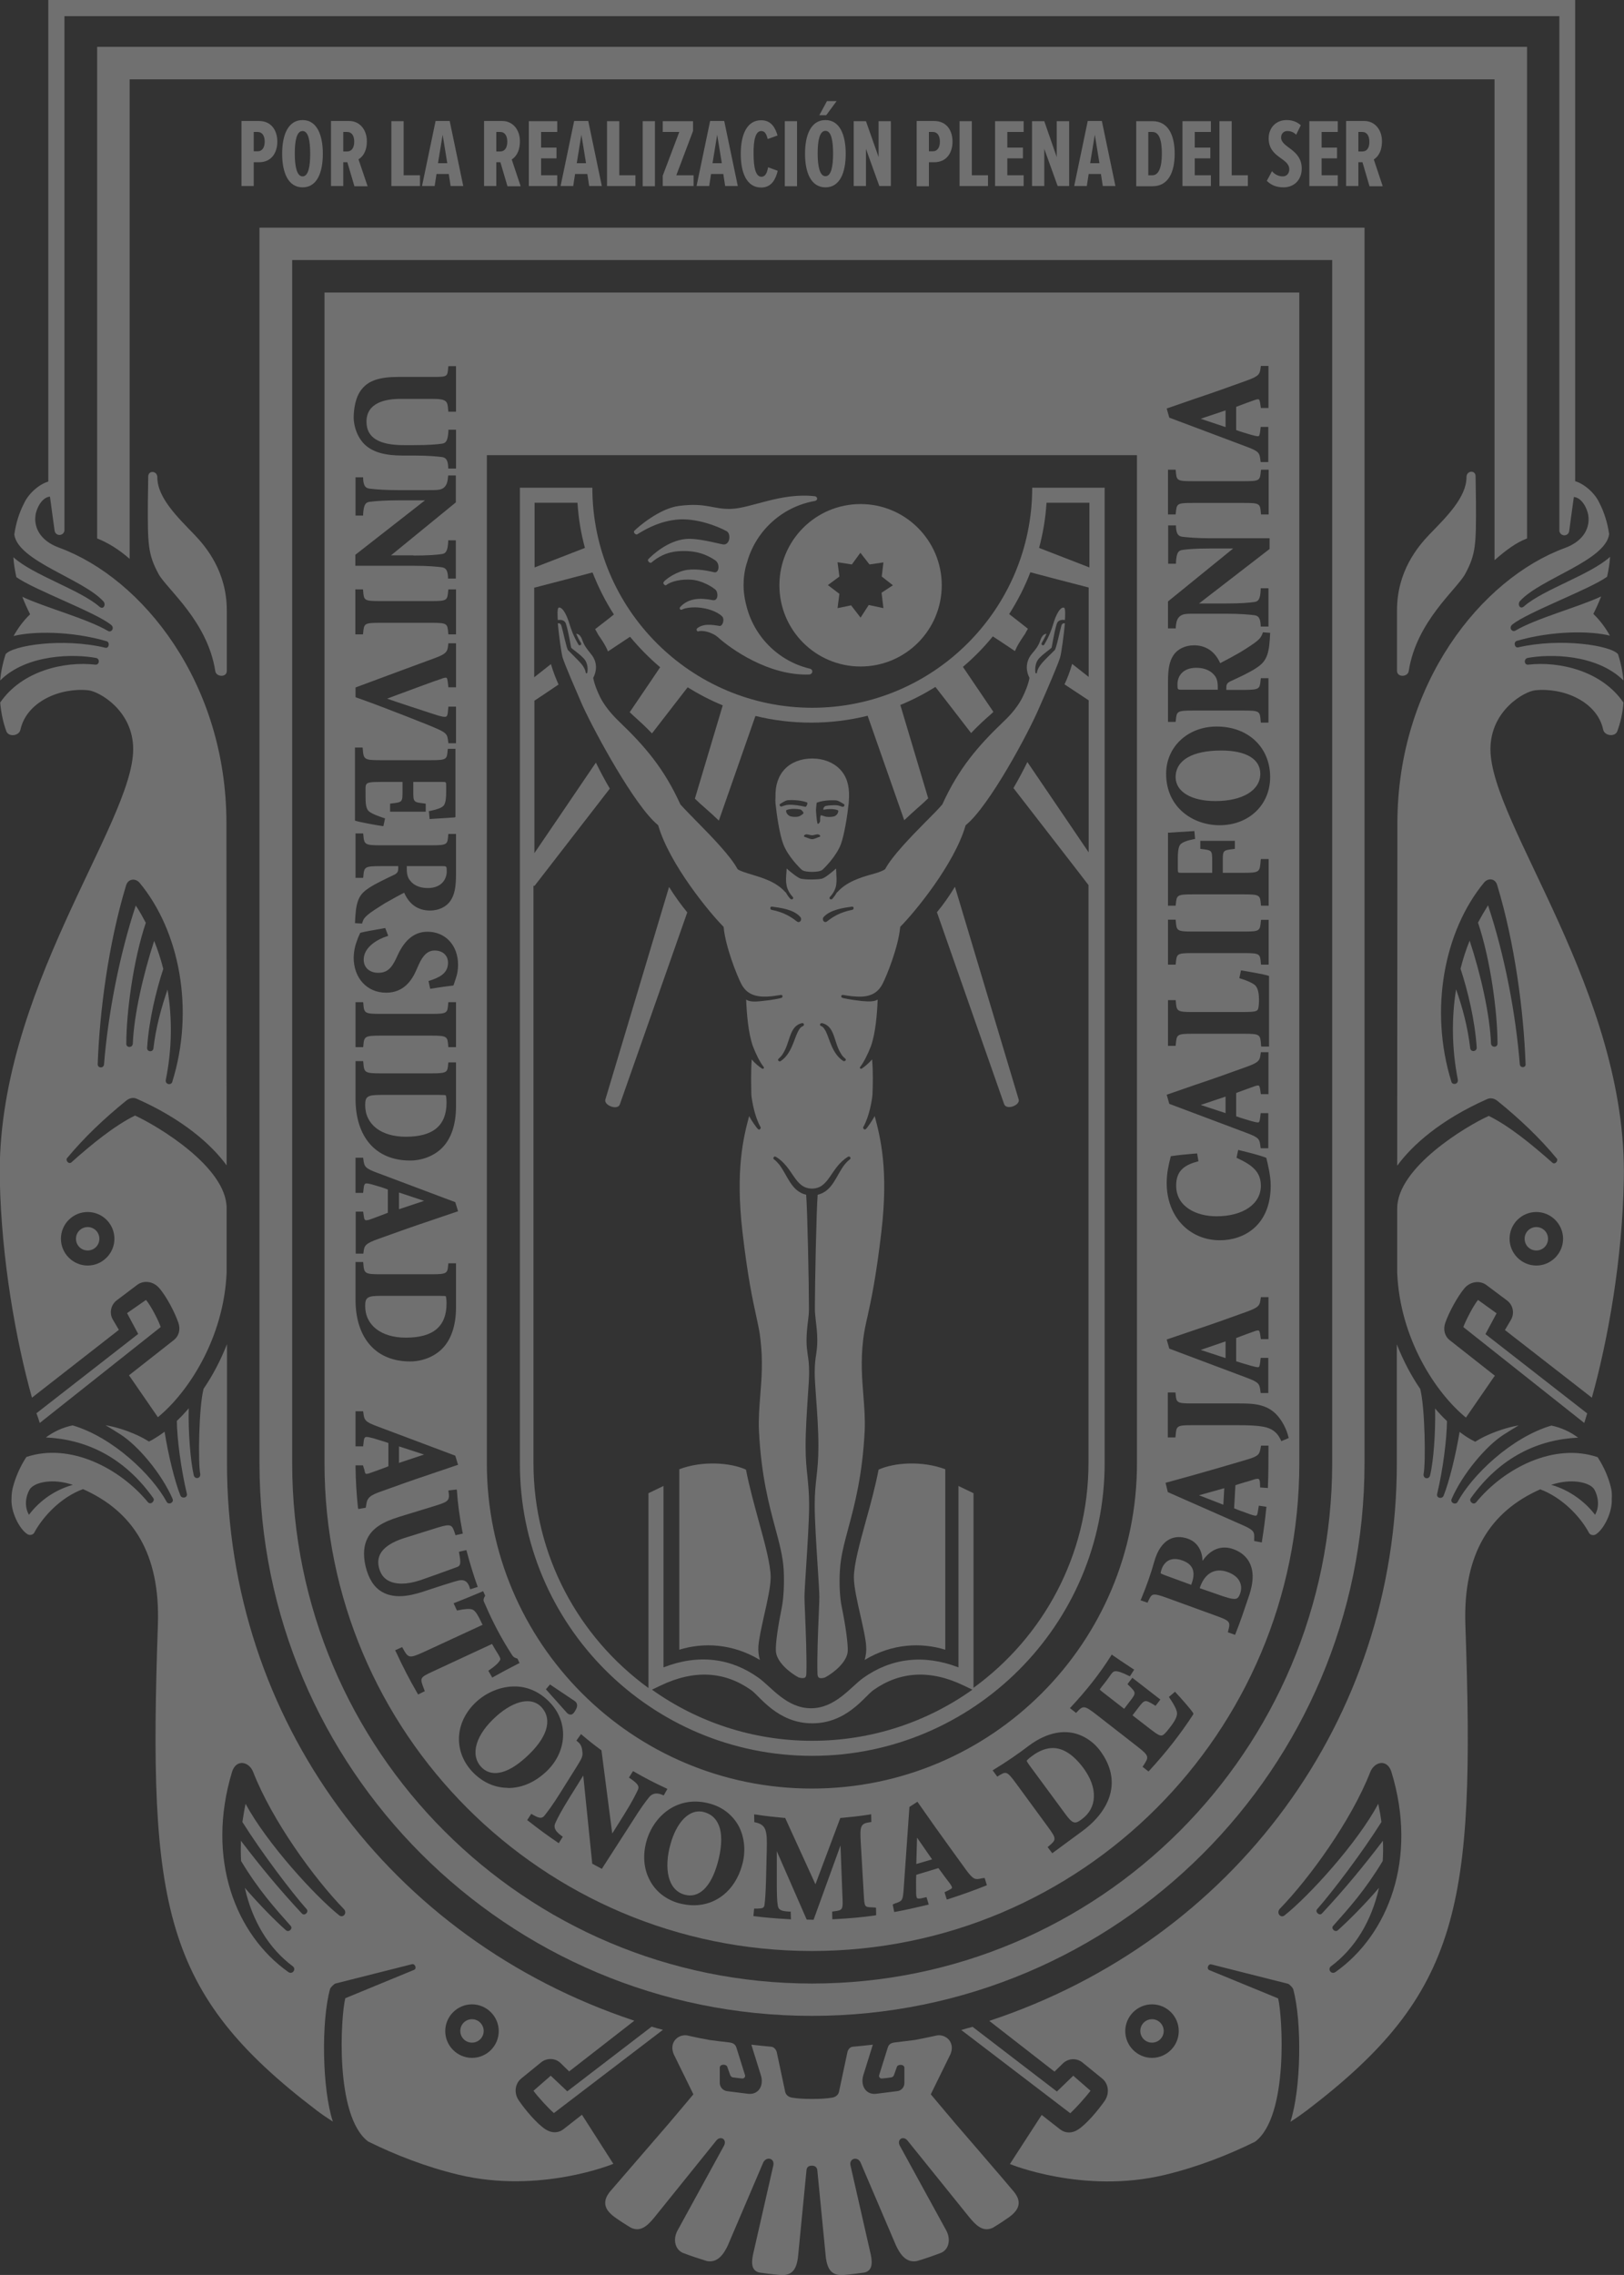 <?xml version="1.0" encoding="utf-8"?>
<!-- Generator: Adobe Illustrator 19.2.1, SVG Export Plug-In . SVG Version: 6.00 Build 0)  -->
<svg version="1.1" id="Capa_1" xmlns="http://www.w3.org/2000/svg" xmlns:xlink="http://www.w3.org/1999/xlink" x="0px" y="0px"
	 viewBox="0 0 874.3 1224" style="enable-background:new 0 0 874.3 1224;" xml:space="preserve">
<rect x="0" y="0" width="874.3" height="1224" fill="#333333" stroke="none"/>
<style type="text/css">
	.st0{opacity:0.3;}
	.st1{fill:none;}
	.st2{fill:#FFFFFF;}
</style>
<g class="st0">
	<path class="st1" d="M430.8,435.5c-4.6-0.8-7.6,0.2-7.6,0.6c0,1.7,1.3,2.6,1.9,2.9c0.9,0.5,3.2,0.7,4.8,0.3
		c0.9-0.2,2.2-1.2,2.6-1.6C432.9,437.2,431.5,435.6,430.8,435.5z"/>
	<path class="st1" d="M441.5,441.8c0-0.6,0-3,0.4-3.1c0.3-0.1,1,0.2,2.4,0.6c0.1,0,0.2,0.1,0.3,0.1c1.5,0.3,3.9,0.1,4.8-0.3
		c0.6-0.3,1.9-1.2,1.9-2.9c0-0.4-3-1.4-7.6-0.6c-0.1,0-0.1,0.1-0.2,0.1c-0.6,0-0.1-1.9,1.2-2.1c1.6-0.3,3.4-0.4,4.9-0.4
		s2.8,0.5,3.6,0.8c1.3,0.5,1.7-1,1.2-1.3c-0.9-0.6-2.9-1.8-3.8-2c-0.9-0.2-6.8-0.4-10.7,1.1c-0.1,0-0.1,0-0.1,0s-0.1,0-0.1,0.1v0.1
		c-0.2,0.7-0.3,2.5-0.4,3.7c0,0.6,0.3,5.6,0.8,7.3C440.3,443.9,441.5,442.4,441.5,441.8z"/>
	<path class="st1" d="M421.2,433.8c0.8-0.3,2.1-0.8,3.6-0.8c2.8-0.1,6.2,0.5,8.8,1.1c0.4,0.2,1.6-2.1,0.8-2.4
		c-4-1.5-9.8-1.3-10.7-1.1c-0.9,0.2-2.9,1.4-3.8,2C419.5,433,419.8,434.4,421.2,433.8z"/>
	<path class="st1" d="M433.3,450.3c1.1,0.3,2.7,1.2,3.9,1.2s2.8-0.9,3.9-1.2c1.1-0.3,0.1-1.4-0.9-1.4s-2.1,0.5-3,0.5s-2.1-0.5-3-0.5
		C433.2,448.9,432.2,450,433.3,450.3z"/>
	<path class="st1" d="M442,552c0.5,0.2,0.9,0.5,1.3,0.9c0.4,0.5,0.8,1.2,1.3,2c2.1,4.3,3.4,12,9.3,15.9c0.6,0.3,1,0.1,1.2-0.2
		c0.1,0,0.1,0,0.1,0c0.3-0.3,0.2-0.7-0.1-1c-0.1,0-0.1-0.1-0.1-0.1c-0.8-0.6-1.5-1.4-2.1-2.3v-0.1c-4.1-6-3.2-15-10.3-16.6
		C441.5,550.3,441,551.7,442,552z"/>
	<path class="st1" d="M421.3,567.2C421.3,567.3,421.3,567.3,421.3,567.2c-0.6,0.9-1.3,1.7-2.1,2.4c-0.1,0-0.1,0.1-0.1,0.1
		c-0.3,0.2-0.3,0.7-0.1,1c0.1,0,0.1,0,0.1,0c0.3,0.4,0.7,0.5,1.2,0.2c5.8-3.9,7.1-11.6,9.3-15.9c0.4-0.8,0.9-1.5,1.3-2
		c0.4-0.4,0.8-0.7,1.3-0.9c1.1-0.4,0.6-1.9-0.5-1.6C424.7,552.1,425.5,561.1,421.3,567.2z"/>
	<path class="st1" d="M445.3,495.7c2.8-2.2,6.8-4.9,13.6-6.2c0.9-0.2,0.9-1.8-0.2-1.7c-4.2,0.6-11.5,1.5-15.2,5.5
		C442.2,494.7,443.7,497,445.3,495.7z"/>
	<path class="st1" d="M618.1,861.6c2-4.3,2.2-4.7,10.1-1.9l26.1,9.5c8.1,2.9,8.2,3.4,6.9,8.3l-0.2,0.7l3.9,1.4l0.3-0.7
		c2.4-6,5-13.7,6.7-18.8c2.3-6.3,3-11.5,2.1-15.6c-1.1-5.2-4.5-9-10-11c-6.4-2.3-12.3,0-16.6,6.3c-0.1-4.8-2.3-9.9-7.8-11.9
		c-3.7-1.3-7.1-1.2-10,0.3c-3.7,1.9-6.5,6-8.2,12c-1.8,6.5-4.1,13-7,20L614,861l3.8,1.3L618.1,861.6z M646.1,853.8
		c2.7-7.5,8.1-10.4,14.8-8c3.3,1.2,5.6,3,6.6,5.4c0.9,1.9,0.9,4.1,0.1,6.3c-0.5,1.4-1,2.1-1.7,2.5c-1.2,0.6-3.4,0.2-7.6-1.2
		l-12.4-4.3L646.1,853.8z M625.5,843.9c0.5-1.3,2.3-5.1,7-5.1c1.1,0,2.5,0.2,4.1,0.8c5.6,2,7.2,6,5,12.2l-0.3,0.9l-13.1-4.8
		c-2.5-0.9-3.2-1.3-3.3-1.4C624.8,846.3,624.9,845.6,625.5,843.9z"/>
	<path class="st1" d="M669.3,820.7c6.1,2.7,6,3.8,5.9,7v1.4l4.1,0.8l0.1-0.8c0.9-5.6,1.7-11.4,2.3-17.6l0.1-0.8l-4.1-0.6l-0.5,3
		c-0.1,0.9-0.3,2-0.8,2.3s-2-0.2-3.5-0.7l-0.8-0.3c-2.8-1-5.7-2-7.7-2.9l0.7-12.4c1.6-0.6,3.6-1.1,5.4-1.7c1.5-0.4,2.9-0.8,4-1.2
		c1.1-0.4,2.6-0.8,3.2-0.4c0.3,0.2,0.5,0.8,0.6,1.8l0.1,2.7l4.2,0.3v-0.8c0.3-6.9,0.3-14.2,0.3-21.2v-0.8h-4l-0.2,1.1
		c-0.7,3.5-0.8,4.5-7.7,6.5c-10.1,3-19.4,5.7-27.6,8l-15.9,4.4l1.2,5L669.3,820.7z M659.1,800.7l-0.5,8.9l-13.1-5.1L659.1,800.7z"/>
	<path class="st1" d="M310.9,270.5h-23.1v34.8c9.2-3.5,19.8-7.7,27.1-10.5C312.8,287,311.4,278.9,310.9,270.5z"/>
	<polygon class="st1" points="451.9,319.5 450.9,327.2 458.2,325.7 463.3,332.3 467.7,325.5 475.6,327.2 474.6,318.9 480.7,314.9 
		474.7,310.2 475.6,302.6 468.1,303.7 463.2,297.4 458.6,303.7 450.9,302.5 451.9,310.2 445.7,314.8 	"/>
	<path class="st1" d="M586.5,270.5h-23.1c-0.5,8.3-1.9,16.5-4,24.3c7.2,2.8,17.9,6.9,27.1,10.5V270.5z"/>
	<path class="st1" d="M470.1,909.4c-4.6,3.3-14.2,17.8-32.8,17.8c-18.6,0-28.2-14.5-32.8-17.8c-14.2-10.1-30.6-11.3-48.9-2.5
		l-4.6,2.2c24.3,17.3,54.1,27.5,86.2,27.5s61.8-10.1,86.3-27.5l-4.6-2.2C500.7,898.1,484.3,899.3,470.1,909.4z"/>
	<path class="st1" d="M237.7,365.2c0.6-0.3,2.2-0.8,2.7-0.5c0.4,0.2,0.5,1.4,0.6,1.8l0.4,3.3h4.1v-23.7h-4.1l-0.1,0.7
		c-0.4,3.7-0.6,4.9-7.8,7.5c-7.6,2.8-27.5,10.1-41.6,15.4l-0.5,0.2v5.2l0.5,0.2c16.5,5.8,40.7,15.6,40.9,15.7c7.9,3.3,8,3.9,8.5,8.2
		l0.1,0.7h4.1v-19.7h-4.1l-0.3,3c-0.1,1.3-0.4,2-0.8,2.3c-0.8,0.5-3.1-0.1-5-0.7l-2.5-0.8c-5.5-1.8-17.6-5.7-24.4-8.1l5.6-2.1
		C223.5,370.3,234.2,366.3,237.7,365.2z"/>
	<path class="st1" d="M191.3,304.4h31.2c8.2,0,12.7,0.5,15.3,0.8c2,0.3,3.2,1.3,3.4,5.3v0.8h4.2v-20.6h-4.1v0.8
		c-0.3,5.2-1.4,6.3-3.4,6.6c-2.6,0.4-7.1,0.8-15.3,0.8v-0.1h-12.1l34.9-28.5v-14.5h-4.1l-0.1,0.8c-0.3,3.2-0.9,4.7-2.4,5.9
		c-1.7,1.2-3.5,1.2-8.6,1.2h-15.8c-6.2,0-11.4-0.3-15.5-0.8c-2-0.3-3.2-1.3-3.4-5.3v-0.8h-4.1v20.6h4.1v-0.8
		c0.3-5.2,1.4-6.3,3.4-6.6c4.1-0.5,9.2-0.8,15.5-0.8h14.4l-37.5,29.3V304.4z"/>
	<path class="st1" d="M245.5,317.1h-4.1l-0.1,0.8c-0.5,5.1-0.5,5.5-9,5.5h-27.8c-8.5,0-8.6-0.4-9-5.5l-0.1-0.8h-4.1v24.2h4.1
		l0.1-0.7c0.5-5.1,0.5-5.5,9-5.5h27.8c8.5,0,8.6,0.4,9,5.5l0.1,0.7h4.1V317.1z"/>
	<path class="st1" d="M194.9,496.9l0.2-0.6c0.5-1.7,1.2-2.7,3-4.2c1.5-1.3,4.6-3.3,8.9-6c3.3-1.9,8-4.5,10.6-5.8
		c2.7,6.3,7.5,9.6,13.9,9.6c4.7,0,8.9-2,11.1-5.4c2.1-3.1,2.9-7.2,2.9-14.2v-21.6h-4.1l-0.1,0.7c-0.4,4.9-0.4,5.4-9,5.4h-27.5
		c-8.5,0-8.8-0.5-9.2-5.7l-0.1-0.7h-4.1v23.9h4.1l0.1-0.7c0.4-5.1,0.7-5.6,9.2-5.6h9.6v1c0,2-0.4,2.9-2.7,3.9
		c-4.2,2-8.9,4.2-12.7,6.6c-5,3.2-7.1,6.1-7.7,15.6l-0.2,3.6L194.9,496.9z M219,466h18.9c2.6,0,2.6,0,2.6,3c0,3.3-2.2,8.8-10.2,8.8
		c-2.9,0-6.9-0.7-9.4-3.9c-1.4-1.6-1.9-3.4-1.9-6.5V466z"/>
	<path class="st1" d="M717.2,139.9H157.3v647.4c0,154.6,125.3,279.9,279.9,279.9c154.5,0,279.9-125.3,280-280V139.9z M699.5,244.9
		v542.4c0,144.9-117.5,262.4-262.4,262.4S174.7,932.2,174.7,787.3V244.9v-87.5h524.8V244.9z"/>
	<path class="st1" d="M238.6,433.7c-1.1,1-3.2,1.8-7,2.6l-0.7,0.1l0.4,4.3l0.8-0.1c5.3-0.3,11.2-0.7,12.6-0.8l0.5-0.2v-36.7h-4.1
		l-0.1,0.7c-0.4,4.9-0.4,5.4-9,5.4h-27.5c-8.5,0-8.8-0.5-9.2-6.1l-0.1-0.7h-4.1v39.3l0.6,0.2c2.3,0.7,11,2.3,13.9,2.7l0.8,0.1
		l0.9-4.2l-0.7-0.2c-2.7-0.9-6.4-2.2-8-3.6c-1.7-1.4-1.8-4.8-1.8-8.1c0-0.9,0-1.7,0-2.4c0-1.8-0.1-3,0.3-3.8
		c0.5-1.2,2.2-1.5,7.9-1.5h11.7v4.8c0,6.1,0,6.1-6,6.8l-0.7,0.1v4.3h19.2v-4.3l-0.7-0.1c-6-0.7-6-0.7-6-6.8v-4.8h15.7c2,0,2,0,2,2.3
		v3C240.2,430.4,239.7,432.7,238.6,433.7z"/>
	<path class="st1" d="M207.9,534.1c9.7,0,14-7,16.3-12.3l1.1-2.5c2.4-5.5,5.1-7.9,8.7-7.9c4.3,0,7.2,2.6,7.2,6.6c0,5.9-5,8-9.8,9.6
		l-0.7,0.2l0.9,4.2l0.8-0.1c5.4-0.9,8.7-1.3,11.2-1.6l0.5-0.1l0.2-0.5c0.2-0.6,0.4-1.2,0.6-1.8c0.2-0.5,0.3-1,0.5-1.5
		c0.8-2.2,1.2-4.7,1.2-7.3c0-10.5-6.8-17.8-16.5-17.8c-6.8,0-12.1,4.2-15.9,12.4l-0.7,1.5c-2.8,6.1-5.3,8.2-10,8.2
		c-3.8,0-7.7-2.2-7.7-7.1c0-7,8.1-11.2,12.4-12.5l0.8-0.3l-1.6-4.2l-2.7,0.5c-4.2,0.7-8.6,1.5-10.4,2l-0.3,0.1l-0.2,0.3
		c-0.7,1.4-1.3,2.9-1.9,4.7c-0.9,2.4-1.4,5.3-1.5,8.2C190.4,526.3,197.6,534.1,207.9,534.1z"/>
	<path class="st1" d="M349.1,908.2V803.4l8.1-3.9v97.6c18.7-7.3,36.3-5.1,51.3,5.7c6.8,4.9,15,16.3,28.1,16.3
		c13.1,0,21.3-11.4,28.1-16.3c15-10.7,32.6-12.9,51.3-5.7v-97.6l8.1,3.9v104.7c37.5-27.2,61.9-71.3,61.9-121V476.2
		c-3.3-4.4-21.8-28.2-40.4-52.2c2.7-4.6,5.2-9.3,7.5-14c15.2,22.4,30.2,44.4,33,48.6v-81.8c-0.8-0.5-6.1-4-13-8.6
		c1.5-3.2,2.9-6.8,4.1-11c4.8,3.8,8.4,6.6,8.9,7v-48.1c-10.2-2.6-23.1-6-31.4-8.2c-3,7.9-6.9,15.4-11.4,22.5
		c0.5,0.3,4.6,3.6,10.1,7.9c-0.3,0.6-0.7,1.1-1,1.7c-0.2,0.5-0.5,0.9-0.7,1.3c-0.3,0.4-0.7,0.9-1.1,1.6c-1.2,1.8-2.9,4.3-4.2,7.4
		c-6.4-4.3-11.2-7.5-11.9-7.9c-4.9,6-10.2,11.4-16.1,16.4c0.8,1.2,7.5,11.1,16.4,24.2c-0.5,0.5-1,1-1.6,1.5
		c-3.1,2.7-6.6,5.9-10.4,9.9c-10.3-13.4-18.1-23.4-19.2-24.8c-6,3.7-12.3,7-18.9,9.7c0.4,1.3,6.6,22.1,15,50.2
		c-1.6,1.6-3.6,3.4-5.9,5.4c-2.2,1.9-4.5,4.1-7,6.4c-10.9-31.1-19.3-55-19.7-56.2c-9.7,2.4-19.9,3.7-30.3,3.7
		c-10.3,0-20.4-1.2-30.1-3.6c-0.3,0.9-8.7,24.9-19.7,56.3c-2.5-2.4-4.9-4.6-7.1-6.5c-2.2-1.9-4.2-3.7-5.8-5.3
		c8.4-28.1,14.6-48.9,15-50.2c-6.6-2.7-12.9-6-18.9-9.7c-1,1.2-8.7,11.3-19.2,24.8c-3.8-4-7.4-7.2-10.5-10c-0.5-0.5-1-1-1.5-1.4
		c8.8-12.9,15.4-22.7,16.4-24.2c-5.9-5-11.3-10.5-16.2-16.4c-0.9,0.6-5.6,3.7-11.9,7.9c-1.2-3.1-3-5.7-4.2-7.5
		c-0.5-0.6-0.8-1.2-1.1-1.6c-0.2-0.4-0.5-0.9-0.7-1.3c-0.3-0.5-0.6-1.1-0.9-1.6c5.5-4.2,9.5-7.4,10.1-7.9
		c-4.6-7.1-8.4-14.7-11.5-22.6c-8.4,2.2-21.2,5.6-31.4,8.2v48.2c0.4-0.3,4-3.2,9-7.1c1.2,4.2,2.7,7.8,4.1,11
		c-7.1,4.8-12.5,8.4-13,8.7v82c3.2-4.6,18-26.5,33.1-48.7c2.3,4.7,4.8,9.4,7.5,14c-18.4,23.8-36.7,47.4-40.5,52.3h-0.6v310.6
		C287.2,836.9,311.6,881,349.1,908.2z M411.3,869.5c-1.4,6.3-2.7,12.3-3,16.1c-0.2,2.6,0.1,5.1,0.8,7.5c-14.8-8.9-30.5-9.5-43.4-5.5
		v-97.1c12.4-4.7,27.5-3.6,35.9,0.2c1.8,9.3,4.5,18.9,6.9,27.8c3.3,12,6.4,23.3,6.4,30.2C414.9,853.5,413.1,861.6,411.3,869.5z
		 M508.9,887.6c-13-4-28.6-3.4-43.4,5.5c0.7-2.4,1-4.9,0.8-7.5c-0.2-3.8-1.6-9.8-3-16.1c-1.8-7.8-3.6-15.9-3.6-20.8
		c0-6.9,3.1-18.2,6.4-30.2c2.5-8.9,5.1-18.5,6.9-27.8c8.4-3.8,23.4-4.9,35.9-0.2V887.6z M548.4,591.5c1,3.1-6.5,6-7.8,2.6
		c0,0-18-51.4-36.2-103.3c3.7-4.4,6.9-9.1,9.7-13.7C530.8,532.7,548.4,591.5,548.4,591.5z M417.5,428.9c-0.2-6.3,1.5-11.4,5-15.1
		s8.8-5.7,14.8-5.7s11.3,2.1,14.8,5.7c3.6,3.6,5.2,8.7,5,15.1c-0.1,1.2-0.1,2.3-0.2,3.3c-0.6,5.9-2.3,16.9-4.2,22
		c-2.5,6.6-9,13-10.1,13.9c-1.1,0.8-3.8,1-5.4,1c-1.7,0-4.3-0.2-5.4-1c-1.1-0.9-7.6-7.3-10.1-13.9c-2-5.1-3.6-16.1-4.2-22
		C417.4,431.1,417.4,430,417.5,428.9z M313.8,380c-0.1-0.3-0.5-1.2-1.1-2.5c-2.6-6-8.6-19.8-9.8-23.7c-0.7-2.3-2-12-2.6-18.4
		c0.9-0.2,1.6,0.2,1.9,1.2c0.9,2.8,2.8,12.3,3.6,13.2c0.9,1,5.8,5.7,7.2,7.4c1.4,1.7,2.2,3.5,2.3,4.5c0,0.8,0.8,0.7,0.9,0.1
		c0.1-0.6,0.8-4.8-2.1-7.7c-2.6-2.7-5.8-4.7-6.6-5.6c-0.2-0.5-1.2-7.7-2.8-12.8c-0.7-2.3-3-2.3-4.4-2.1c0-0.6-0.1-1.2-0.1-1.7
		c-0.2-3.7,0.2-4.7,0.5-4.9c0.1-0.1,0.2-0.2,0.6-0.1c1.6,0.2,3.4,3.2,4.9,7.6l0.4,1.3c1,3,1.9,6,4.8,11c0.2,0.4,0.7,0.5,1.1,0.3
		c0.4-0.2,0.5-0.7,0.3-1.1c-1.2-1.9-2-3.6-2.6-5c1.4,0.1,2.5,1,3.4,3.7c1,2.8,2.8,5,4.1,6.6c0.4,0.6,0.8,1,1.1,1.4
		c4.1,5.8,0.8,11.5,0.7,11.7c-0.1,0.1-0.1,0.3-0.1,0.5c0.6,3.3,2.3,7.4,3.7,10.2c2.1,4.2,5.7,8.8,10.3,13.2
		c13.8,13.2,24.1,25.2,32.8,44.3c0,0.1,0,0.2,0.1,0.2c2.1,2.4,5.4,5.7,9.1,9.5c8,8.1,17.9,18.3,21.6,25.2c0.1,0.1,0.2,0.2,0.3,0.3
		c1.6,1,4.3,1.8,7.3,2.7c5.9,1.8,13.2,3.9,18.2,9.5c0.1,0.1,0.2,0.2,0.3,0.2c0.6,1.1,1.3,2.3,2.5,3.5c0.2,0.1,0.4,0.2,0.6,0.2
		s0.4-0.1,0.6-0.2c0.3-0.3,0.3-0.8,0-1.1c-2.8-3-3.3-5.8-3.4-6.7c-0.4-2.1-0.2-4.4,0-6.8c0-0.6,0.1-1.2,0.1-1.8
		c2.7,2.4,6.3,5.2,7.8,5.5c2.1,0.4,5.1,0.4,5.5,0.4c0.4,0,3.4,0,5.5-0.4c1.6-0.3,5.1-3.1,7.8-5.5c0,0.6,0.1,1.2,0.1,1.8
		c0.1,2.4,0.3,4.6,0,6.8c-0.1,0.9-0.6,3.7-3.4,6.7c-0.3,0.3-0.3,0.8,0,1.1c0.2,0.1,0.4,0.2,0.6,0.2s0.4,0,0.6-0.2
		c1.1-1.2,1.9-2.4,2.5-3.5c0.1,0,0.2-0.1,0.3-0.2c5-5.6,12.3-7.8,18.2-9.5c3-0.8,5.6-1.6,7.3-2.7c0.1-0.1,0.2-0.2,0.3-0.3
		c3.7-6.9,13.6-17.1,21.6-25.2c3.8-3.8,7-7,9.1-9.5c0-0.1,0.1-0.1,0.1-0.2c8.7-19.1,19-31.1,32.8-44.3c4.6-4.3,8.2-8.9,10.3-13.2
		c1.4-2.8,3.1-6.9,3.7-10.2c0-0.1,0-0.3-0.1-0.5s-3.3-5.8,0.7-11.7c0.3-0.4,0.7-0.9,1.1-1.4c1.4-1.6,3.2-3.8,4.1-6.6
		c0.9-2.7,2-3.6,3.4-3.7c-0.7,1.5-1.5,3.1-2.6,5c-0.2,0.4-0.1,0.9,0.3,1.1c0.4,0.2,0.9,0.1,1.1-0.3c2.9-5,3.9-8.1,4.8-11l0.4-1.3
		c1.5-4.5,3.3-7.4,4.9-7.6c0.5,0,0.6,0.1,0.6,0.1c0.3,0.2,0.7,1.1,0.5,4.9c0,0.5-0.1,1.1-0.1,1.7c-1.4-0.2-3.7-0.2-4.4,2.1
		c-1.6,5.1-2.5,12.3-2.8,12.8c-0.8,0.9-4,2.9-6.6,5.6c-2.8,3-2.1,7.1-2.1,7.7c0,0.6,0.9,0.7,0.9-0.1c0-0.9,0.9-2.8,2.3-4.5
		c1.4-1.8,6.2-6.4,7.2-7.4c0.9-0.9,2.8-10.4,3.6-13.2c0.3-1.1,1.1-1.4,1.9-1.2c-0.6,6.4-1.9,16.1-2.6,18.4
		c-1.2,3.9-7.2,17.8-9.8,23.7c-0.6,1.3-1,2.2-1.1,2.5c-6.1,14.5-27.3,53.7-39.7,63.8c-0.2,0.1-0.3,0.3-0.3,0.4
		c-6.1,21-27.8,47.1-35,54.3c-0.1,0.1-0.2,0.3-0.2,0.5c-1,10.5-7.1,25.8-9.5,30.4c-2.8,5.4-7.4,7.1-13.7,6.8
		c-0.9-0.1-1.8-0.1-2.7-0.2c-1.6-0.2-3.2-0.4-4.9-0.7c-0.4-0.1-0.8,0.2-0.9,0.6c-0.1,0.3,0.1,0.6,0.3,0.8c0.1,0.1,0.2,0.2,0.3,0.2
		c0.7,0.2,4.3,1,10.6,1.7c4.4,0.4,6.8,0.2,8.4-0.8c-0.3,7.5-1.1,17.9-3.6,25c-1.5,4-4,9-5.8,11.2c-0.5,0.5,0.1,1.4,0.9,0.9
		c1.3-0.9,3.6-2.7,5.5-4.9c0.6,6.9,0.4,13.8,0.2,19.1c-0.3,3.2-1.8,11.8-4.9,17.2c-0.5,0.6,0.5,1.9,1.3,1.2c0.9-0.8,3.6-4.8,4.8-7
		c3.1,11.5,7.5,29,3.6,62.2c-2.9,24.8-5.5,36.6-7.4,45.3c-1.1,4.7-1.9,8.5-2.4,12.7c-1.4,11.8-0.6,21,0.1,30
		c0.5,6.5,1,12.6,0.7,19.3c-1.2,23.8-5.4,39.6-8.8,52.2c-2.2,8.2-4.1,15.3-4.5,22.3c-0.5,7.2-0.1,15.2,1,20.3
		c2.1,10.3,3.3,19.3,3.2,23.4c-0.2,5.9-7.5,11.8-12.2,14.3c-1.1,0.4-2.4,0.6-3.2,0.2c-0.2-0.1-0.8-0.4-0.9-2
		c-0.3-8.4,0.3-23,0.7-32.6c0.2-4.2,0.3-7.5,0.3-8.9c0-2.6-0.4-8.7-0.9-16.4c-0.7-11.1-1.6-24.8-1.6-33c0-6.7,0.5-10.9,1-15.4
		s1-9.1,1-16.5c0-8.6-0.7-18.5-1.3-26.5c-0.4-5.4-0.7-10.1-0.7-12.9c0-4.8,0.4-7.4,0.8-9.9c0.3-2.2,0.6-4.2,0.6-7.3
		c0-3.8-0.4-7.4-0.8-10.6c-0.2-2.3-0.5-4.3-0.5-6c0-0.6,0-1.2,0-1.9c0-11.4,0.8-51.6,1.5-60c8-1.8,10-10.4,14.4-16.1
		c0.6-0.7,1.2-1.4,1.7-1.9c0.4-0.3,0.8-0.7,1.2-1c1-0.7-0.1-2-1-1.4c-9.5,5.8-9.9,17.1-19.4,17.1c-9.5-0.1-9.9-11.4-19.4-17.1
		c-0.9-0.6-1.9,0.7-1,1.4c0.4,0.3,0.8,0.6,1.2,1c0.5,0.5,1.1,1.2,1.7,1.9c4.3,5.6,6.4,14.3,14.4,16.1c0.7,8.4,1.5,48.5,1.5,60
		c0,0.7,0,1.4,0,1.9c0,1.7-0.2,3.7-0.5,6c-0.4,3.2-0.8,6.9-0.8,10.6c0,3.1,0.3,5.1,0.6,7.3c0.4,2.5,0.8,5.1,0.8,9.9
		c0,2.7-0.3,7.4-0.7,12.9c-0.5,8-1.2,17.9-1.2,26.5c0,7.3,0.5,12,1,16.5c0.4,4.4,0.9,8.7,0.9,15.4c0,8.2-0.9,21.9-1.6,33
		c-0.5,7.7-0.9,13.8-0.9,16.4c0,1.4,0.1,4.7,0.3,8.9c0.4,9.7,1,24.2,0.7,32.6c-0.1,1.6-0.7,1.9-0.9,2c-0.8,0.3-2.1,0.2-3.3-0.2
		c-4.7-2.5-12-8.4-12.2-14.3c-0.2-4.1,1.1-13,3.2-23.4c1-5.1,1.4-13.1,1-20.3c-0.4-7-2.3-14.1-4.5-22.3c-3.4-12.6-7.6-28.3-8.8-52.2
		c-0.3-6.7,0.2-12.8,0.7-19.3c0.7-8.9,1.5-18.2,0.1-30c-0.4-4.2-1.3-8-2.3-12.7c-1.9-8.7-4.5-20.5-7.4-45.3
		c-3.8-33.2,0.5-50.6,3.6-62.2c1.2,2.3,3.9,6.2,4.8,7c0.8,0.8,1.8-0.5,1.3-1.2c-3.1-5.4-4.6-14-4.9-17.2c-0.1-5.3-0.3-12.2,0.2-19.1
		c1.8,2.2,4.2,4.1,5.5,4.9c0.8,0.5,1.4-0.4,0.9-0.9c-1.9-2.3-4.3-7.2-5.8-11.2c-2.5-7.1-3.3-17.5-3.6-25c1.6,1.1,4,1.3,8.4,0.8
		c6.3-0.6,9.9-1.5,10.6-1.7c0.2,0,0.2-0.1,0.3-0.2c0.2-0.2,0.3-0.5,0.3-0.8c-0.1-0.4-0.5-0.7-0.9-0.6c-1.8,0.3-3.4,0.5-4.9,0.7
		c-0.9,0.1-1.8,0.1-2.7,0.2c-6.3,0.2-10.9-1.4-13.7-6.8c-2.4-4.6-8.5-20-9.5-30.4c0-0.2-0.1-0.4-0.2-0.5c-7.2-7.2-28.9-33.4-35-54.3
		c-0.1-0.2-0.2-0.3-0.3-0.4C341.7,433.6,320.5,394.5,313.8,380z M325.9,591.6c0,0,17.6-58.8,34.3-114.4c2.9,4.7,6.2,9.3,9.8,13.7
		c-18.2,51.8-36.3,103.3-36.3,103.3C332.5,597.6,325,594.7,325.9,591.6z"/>
	<path class="st1" d="M244.2,862.6l1.8,3.9l0.6-0.1c3.7-0.8,6.1-0.9,7.5-0.5c1.3,0.4,2.6,1.7,5.2,7.3l0.5,1L228,888.9
		c-7.8,3.5-8.2,3.2-11.1-2l-0.4-0.7l-3.8,1.7l0.4,0.7c3.6,7.8,7.5,15.4,11.6,22.4l0.4,0.7l3.6-1.8l-0.5-1.3c-2.2-5.8-2.3-6,4.6-9.2
		l32.1-14.9c0.9,1.6,1.7,3,2.4,4.1c1.4,2.2,2.3,3.7,2,4.4c-0.8,1.6-2.6,3.3-5.8,5.5l-0.6,0.4l2.1,3.7l0.7-0.4
		c2.8-1.6,9.7-5.3,13.3-7.1l0.7-0.3l-1.1-2.4l-0.3-0.1c-1.6-0.5-2.1-0.9-3.1-2.6c-5.3-8.2-10.1-17.3-14.2-26.9c-0.8-1.6-1-2.1,0-3.9
		l0.2-0.4l-1.1-2.4l-0.7,0.3c-3.7,1.6-9.1,3.8-14.4,5.9L244.2,862.6z"/>
	<path class="st1" d="M437.1,962.3c96.7,0,175-78.4,175-175V244.9H262.2h-0.1v542.4C262.1,884,340.4,962.3,437.1,962.3z M507,314.9
		c0,24.1-19.5,43.7-43.7,43.7c-24.1,0-43.7-19.5-43.7-43.7c0-24.1,19.5-43.7,43.7-43.7C487.4,271.2,507,290.8,507,314.9z
		 M341.4,285.7c1.8-1.9,13.6-12.2,24.2-13.5c14.9-1.9,18.1,1.9,28,1.6c11-0.4,26.9-8.9,45.1-6.8c1.5,0.2,1.8,2.3-0.2,2.6h-0.1
		c-17.2,3.1-31.1,15.7-36,32.2c0,0.2-0.1,0.3-0.1,0.4c-0.1,0.3-0.2,0.6-0.3,0.9c-1.2,3.9-1.7,8-1.7,11.8c0,2.5,0.3,5.2,0.8,7.9
		c0.1,0.1,0.1,0.2,0.1,0.3c0.1,0.7,0.3,1.5,0.5,2.3c4,16.9,17.2,30.2,34,34.3c2.2,0.3,2.1,2.9,0.1,3.2
		c-22.1,0.9-42.8-14.2-48.9-19.7c-3.6-3.3-9-4.2-11-3.5c-0.7,0.2-1.3-1.1-0.5-1.7c4-3.2,10.5-1.3,12.1-1.2c1.7,0,2.6-3.7,1.4-5
		c-1.2-1.4-5.2-4-11.6-4.8c-3.9-0.5-8.2-0.1-10.2,1c-0.8,0.4-1.6-0.6-0.9-1.4c4.5-4.9,10.9-5,17.5-3.7c3.1,0.6,3.1-4.3,1.4-5.7
		c-1.8-1.5-7-4.8-12.8-5.3c-5.3-0.4-11,0.8-13.6,2.9c-0.6,0.5-1.9-0.7-1.5-1.5c1.1-1.8,7.4-6,12.9-6.7s11.5,0.6,14.4,1.3
		c2.6,0.6,3.3-4.5,0.6-6.4c-4.1-2.8-10.2-5.7-20.1-4.9c-6.4,0.5-10.9,3.2-14.2,6c-0.9,0.8-2.5-0.9-1.8-1.7
		c2.1-2.2,10.4-10,20.2-10.9c6.5-0.6,16.5,2.3,20,2.9c3.8,0.6,4.5-5.7,2-7.1c-4.3-2.4-16.4-7.4-27.2-6.2c-10.7,1.2-18.2,6.3-21,7.9
		C342.2,287.9,340.9,286.5,341.4,285.7z M279.9,262.4h39c0,65.3,53.1,118.4,118.4,118.4s118.4-53.1,118.4-118.4h39v524.8
		c0,86.9-70.7,157.5-157.5,157.5c-86.9,0-157.5-70.6-157.3-157.4V262.4z"/>
	<path class="st1" d="M415.3,489.5c6.8,1.3,10.8,4,13.6,6.2c1.7,1.3,3.2-0.9,1.9-2.4c-3.6-4.1-10.9-4.9-15.2-5.5
		C414.5,487.6,414.5,489.3,415.3,489.5z"/>
	<path class="st1" d="M245.9,801.4l-4.5,0.5l0.1,0.8c0.8,5-0.5,5.4-8.6,7.9l-18.3,5.6c-9,2.8-14.1,6.2-16.7,11.3
		c-2.1,4-2.5,9.1-1.1,15.2c1.6,6.6,4.5,11.3,8.9,13.8c2.9,1.7,6.2,2.3,9.3,2.3c4.8,0,9.4-1.4,12.1-2.2c5.1-1.7,18.6-6.2,20.6-6.4
		c2.7-0.3,4.3,1.1,5.2,4.1l0.2,0.8l4.1-1.3l-0.3-0.8c-2-5.6-3.8-11.5-5.6-18.2l-0.2-0.8l-4,0.9l0.1,0.8c1,5.3,0.8,6.7-1.1,7.4
		c-2.3,0.9-19.9,7.2-20.1,7.2c-7.1,2.3-13,2.3-17,0.1c-2.6-1.4-4.2-3.8-5-7c-1.8-7.4,3.1-12.8,15-16.3l16.6-5.2
		c7.5-2.3,7.8-1.5,9.4,3.4l0.2,0.7l4-0.9l-0.2-0.7c-1.6-8.4-2.6-15.7-3-22.2L245.9,801.4z"/>
	<path class="st1" d="M216.7,245.1h5.9c8.2,0,12.7,0.5,15.3,0.8c2,0.3,3.2,1.3,3.4,5.4v0.8h4.2v-20.9h-4.1v0.8
		c-0.3,5.3-1.4,6.4-3.4,6.7c-2.6,0.4-7.1,0.8-15.3,0.8h-5.3c-13.5,0-20.1-4.1-20.1-12.6c0-10.2,10-12.3,18.5-12.3h16.5
		c8.5,0,8.6,1.2,9,6.2l0.1,0.7h4.1V197h-4.1l-0.1,0.7c-0.4,5-0.4,5.1-8.3,5.1h-0.3h-18.4c-9.7,0-15.6,1.9-19.2,6.2
		c-4,4.5-4.6,11.6-4.7,15.3c0,5.8,2.4,11.6,6.2,15.1C200.9,243.3,207.3,245.1,216.7,245.1z"/>
	<path class="st1" d="M656.6,444c15.7,0,27.2-10.9,27.2-25.9c0-16-11.8-27.2-28.8-27.2c-15.5,0-27.2,10.9-27.2,25.4
		C627.8,434.5,642.3,444,656.6,444z M657.5,403.8c13.3,0,21,4.6,21,12.5c0,8.9-9.5,14.7-24.2,14.7c-12.9,0-21.3-5-21.4-12.8
		C632.9,409,641.9,403.8,657.5,403.8z"/>
	<path class="st1" d="M307.1,922.5c0.1,0,0.1,0,0.2,0c0.8,0,1.5-0.6,2.2-1.8l0.7-1.2c0.9-2,0.6-3.4-1.1-4.5l-13-8.7l-2.2,2.6
		l10.9,12.2C305.6,922.1,306.3,922.5,307.1,922.5z"/>
	<path class="st1" d="M232.3,685.6h-27.5c-8.5,0-8.8-0.5-9.2-5.8l-0.1-0.8h-4.1v20.2c0,20.8,11,33.3,29.4,33.3
		c6.5,0,12.9-2.5,17.2-6.8c4.9-4.9,7.5-12.6,7.5-22.3v-23.7h-4.1l-0.1,0.7C240.9,685,240.9,685.6,232.3,685.6z M218.5,719.7
		c-13.3,0-21.9-6.7-21.9-17c0-4.7,1.2-5.5,8.6-5.5h31.3c2.1,0,3.3,0.1,3.5,0.2c0.1,0.2,0.4,1.5,0.4,3.9
		C240.4,713.7,233.2,719.7,218.5,719.7z"/>
	<path class="st1" d="M195.6,562.7c0.4-5,0.7-5.5,9.2-5.5h27.5c8.5,0,8.6,0.5,9,5.5l0.1,0.7h4.1v-24.2h-4.1l-0.1,0.7
		c-0.4,5.1-0.4,5.6-9,5.6h-27.5c-8.5,0-8.8-0.4-9.2-5.5l-0.1-0.8h-4.1v24.2h4.1L195.6,562.7z"/>
	<path class="st1" d="M191.4,641.8h4.1l0.3-2.6c0.1-1.3,0.4-2,0.8-2.3c0.6-0.4,1.9-0.1,3.8,0.4c3.6,1,6.4,1.9,8.4,2.7v12.5
		c-1.8,0.7-4,1.6-6,2.3l-3,1.1c-1,0.4-2.6,0.9-3.2,0.5c-0.3-0.2-0.6-0.8-0.7-1.8l-0.4-2.7h-4v22.6h4.1l0.1-0.7
		c0.4-3.6,0.8-4.7,8.2-7.3c9.9-3.6,19-6.8,27.1-9.5l15.6-5.3l-1.5-4.9l-41.5-15.6c-7.2-2.6-7.5-3.5-8-7.6l-0.1-0.7h-4.1V641.8z
		 M214.8,641.6l13.5,4.5l-13.5,4.5V641.6z"/>
	<path class="st1" d="M296.8,916.8c-7.3-8.2-15.5-9.7-21.1-9.4c-6.7,0.3-13.6,3.2-18.9,7.9c-11.7,10.5-13,26.2-3,37.4
		c5.1,5.7,11.8,9,18.9,9.2c0.3,0,0.6,0,0.9,0.1c7,0,13.8-2.8,19.8-8.2C305,943.5,306.4,927.6,296.8,916.8z M282.9,945.7
		c-5.2,4.7-10,7.4-14.3,8.1c-3.9,0.6-7.2-0.5-9.7-3.3c-5.9-6.6-2.7-17.3,8.3-27.1c4.9-4.4,9.9-7.1,14.3-7.9c0.8-0.1,1.6-0.2,2.4-0.2
		c3.1,0,5.7,1.1,7.7,3.3C297.7,925.4,294.5,935.3,282.9,945.7z"/>
	<path class="st1" d="M356.6,965.7l0.7,0.3l2-3.5l-0.8-0.4c-6.3-2.9-12-5.9-17-8.8l-0.7-0.4l-2.2,3.5l0.6,0.4c4.6,3.1,5,4.5,4.2,6.2
		c-1.1,2.4-3.1,6.4-7.4,13.3l-6.4,10.2l-5.8-44.8l-0.3-0.2c-3.3-2.4-6.6-5-10-7.9l-0.7-0.6l-2.5,3.5l0.6,0.5
		c2.3,1.7,2.5,3.9,2.7,6.3c0.1,2.1-0.9,3.6-3.5,7.8l-8.4,13.4c-4.3,6.9-7,10.4-8.7,12.5c-1.3,1.5-2.7,1.4-6.3-0.7l-0.7-0.4l-2.2,3.4
		l0.6,0.4c5.2,4.1,10.5,8,15.7,11.5l0.7,0.5l2.2-3.5l-0.6-0.4c-4.4-3.1-4.2-5.3-3.4-7c1.2-2.7,3.2-6.5,7.4-13.3l7.6-12.2l4.8,47v0.4
		l5.2,2.8l16.8-26.1c4.3-6.9,7-10.4,8.7-12.5C351.2,964.8,353.7,964.4,356.6,965.7z"/>
	<path class="st1" d="M138.7,71h-2.1v10.4h2.1c2.5,0,3.8-2.1,3.8-5.2C142.5,73.1,141.2,71,138.7,71z"/>
	<path class="st1" d="M197,810.7c0.1-0.4,0.1-0.8,0.2-1.2c0.4-2.4,0.6-4.4,6.7-6.6c9.9-3.6,19-6.8,27.1-9.5l15.6-5.3l-1.5-4.9
		l-41.5-15.6c-7.2-2.6-7.5-3.5-8-7.6l-0.1-0.7h-4.1v18.9h4.1l0.3-2.6c0.1-1.3,0.4-2,0.8-2.3c0.6-0.4,1.9-0.1,3.8,0.4l0.8,0.2
		c2.8,0.9,5.8,1.7,7.9,2.5v12.5c-1.6,0.7-3.5,1.3-5.3,2c-1.4,0.5-2.8,1-3.9,1.4c-1,0.4-2.5,0.9-3,0.6c-0.3-0.2-0.5-0.8-0.7-2
		l-0.8-2.5h-4v0.8c0.1,7.9,0.6,15.2,1.3,21.9l0.2,0.8l4-0.7L197,810.7z M214.8,778.2l13.5,4.4l-13.5,4.5V778.2z"/>
	<path class="st1" d="M191.4,591.1c0,20.8,11,33.3,29.4,33.3c6.5,0,12.9-2.5,17.2-6.8c4.9-4.9,7.5-12.6,7.5-22.3v-23.7h-4.1
		l-0.1,0.7c-0.4,4.6-0.4,5.2-9,5.2h-27.5c-8.5,0-8.8-0.5-9.2-5.8l-0.1-0.8v0h-4.1V591.1z M205.2,589.1h31.3c2.1,0,3.3,0.1,3.5,0.2
		c0.1,0.2,0.4,1.5,0.4,3.9c0,12.4-7.2,18.4-21.9,18.4c-13.3,0-21.9-6.6-21.9-17C196.6,589.9,197.8,589.1,205.2,589.1z"/>
	<path class="st1" d="M136.3,953.4c-2.2-5.7-9.2-7.2-11.4,0c-14.1,46.7,1.9,87.5,30.3,107.6c2.2,1.6,4.5-1.5,2.4-3.1
		c-12.8-9.5-21.8-24.3-25.8-42.2c7.4,8.6,16.1,17.5,22.1,22.8c1.6,1.4,3.9-0.8,2.6-2.3c-8.6-9.7-17-18.9-26.7-34.9
		c-0.2-3.6-0.2-7.2-0.1-10.9c10.7,14,20.4,25.8,32.8,39.1c1.5,1.6,3.9-0.8,2.6-2.3c-8.2-9.2-24.3-30.5-34.6-46.9
		c0.5-3.2,1-6.5,1.7-9.8c11.5,21.3,37.4,49.6,50.4,60c2.2,1.7,4.6-1.4,2.4-3.5C169,1010.5,146.5,979.5,136.3,953.4z"/>
	<path class="st1" d="M15.9,801.5c-2.2,3.8-2.8,9.3-0.3,13.5c4.5-6,12.2-12.9,23.6-16.1C28.2,795.2,18.2,797.5,15.9,801.5z"/>
	<path class="st1" d="M254.1,1078.4c-7.9,0-14.4,6.5-14.4,14.4s6.5,14.4,14.4,14.4c8,0,14.4-6.5,14.4-14.4S262,1078.4,254.1,1078.4z
		 M254.1,1099c-3.5,0-6.3-2.8-6.3-6.3s2.8-6.3,6.3-6.3s6.3,2.9,6.3,6.3C260.4,1096.2,257.6,1099,254.1,1099z"/>
	<path class="st1" d="M382.5,970.5c-17.5-5-30.6,6.4-34.5,20.2c-2,7.2-1.5,14.5,1.6,20.5c3.1,6.3,8.8,10.8,15.9,12.8
		c2.8,0.7,5.4,1.1,8,1.1c12.1,0,22.2-8,26-21.5c2.1-7.4,1.4-14.8-1.7-20.9C394.6,976.7,389.2,972.4,382.5,970.5z M386.3,1002.5
		c-3.6,12.9-10.1,19-17.7,16.9c-4.4-1.2-7.3-4.5-8.6-9.6c-1.2-4.8-0.9-11.1,1-17.7c3.1-11,9-17.5,15.4-17.5c0.9,0,1.8,0.1,2.7,0.4
		c4.4,1.2,7.2,4.2,8.5,8.9C388.8,988.6,388.4,995.1,386.3,1002.5z"/>
	<path class="st1" d="M529.4,1010.5c-0.5,0-0.9,0.1-1.3,0.2c-2.9,0.6-4,0.8-7.9-4.5c-6.3-8.7-11.8-16.3-16.8-23.3l-9.5-13.5
		l-4.3,2.8l-3.1,44.2c-0.4,6.1-0.9,6.3-3.7,7.4c-0.5,0.1-1,0.3-1.6,0.6l-0.6,0.3l0.8,4l0.8-0.1c5.4-1,11.1-2.3,17-3.7l0.8-0.2
		l-1.2-4l-2.6,0.6c-0.8,0.2-2,0.3-2.4,0c-0.5-0.4-0.6-1.9-0.6-3.5v-0.8c0-3-0.1-6.1,0.1-8.3l11.9-3.6c1,1.4,2.3,3,3.4,4.6
		c0.9,1.2,1.8,2.4,2.5,3.3c0.7,0.9,1.5,2.1,1.4,2.7c-0.1,0.4-0.6,0.7-1.6,1.2l-2.4,1.2l1.2,3.9l0.8-0.2c6.8-2.2,13.6-4.6,20.1-7.2
		l0.7-0.3l-1.2-3.9L529.4,1010.5z M493.3,1002.9l0.4-14.2l8.1,11.7L493.3,1002.9z"/>
	<path class="st1" d="M629.5,593.9l41.5,15.6c7,2.6,7.1,3.4,7.6,7.6l0.1,0.7h4.1v-18.9h-4.1l-0.3,2.6c-0.1,0.8-0.3,2-0.7,2.3
		c-0.5,0.3-2-0.1-3.5-0.5l-0.8-0.2c-2.9-0.9-5.8-1.7-7.9-2.5v-12.5c1.6-0.7,3.5-1.3,5.3-2c1.4-0.5,2.8-1,3.9-1.4
		c1.1-0.4,2.5-0.9,3-0.6c0.3,0.2,0.5,0.8,0.7,1.9l0.4,2.7h4.1v-22.6h-4.1l-0.1,0.7c-0.5,3.7-0.6,4.7-7.9,7.3
		c-9.9,3.6-19,6.8-27.1,9.5l-15.6,5.4L629.5,593.9z M659.8,590v8.9l-13.4-4.4L659.8,590z"/>
	<path class="st1" d="M663,366.3c4.3-2,9.1-4.2,12.9-6.6c5-3.2,7.1-6.1,7.7-15.6l0.2-3.6l-3.9-0.3l-0.2,0.6
		c-0.6,1.7-1.3,2.7-3.1,4.2c-1.6,1.3-4.6,3.3-9,6c-3.3,1.9-8.1,4.5-10.7,5.8c-2.8-6.3-7.7-9.6-14.1-9.6c-4.7,0-8.9,2-11.1,5.4
		c-2.1,3.1-2.9,7.3-2.9,14.2v21.6h4.1l0.1-0.7c0.5-4.9,0.5-5.4,9-5.4h27.7c8.5,0,8.6,0.4,9,5.7l0.1,0.8h4.1v-23.9h-4.1l-0.1,0.7
		c-0.5,5.1-0.5,5.5-9,5.5v0.1h-9.5v-1C660.2,368.2,660.6,367.3,663,366.3z M655.6,371.1h-19c-2.7,0-2.7,0-2.7-3
		c0-4.1,2.7-8.8,10.1-8.8c2.9,0,6.9,0.6,9.7,3.9c1.4,1.6,1.9,3.5,1.9,6.5V371.1z"/>
	<path class="st1" d="M628.8,562.7h4.1l0.1-0.8c0.5-5.3,0.5-5.7,9-5.7h27.9c8.5,0,8.6,0.4,9,6.1l0.1,0.8h4.2v-38l-0.6-0.2
		c-2.2-0.7-10.6-2.2-13.7-2.7l-0.8-0.1l-0.9,4.2l0.7,0.2c3.6,1.1,6.2,2.3,7.7,3.5c1.8,1.6,2.2,5.1,2.2,7.7c0,2-0.1,4.2-0.6,5.4
		c-0.5,1-1.7,1.4-7.7,1.4H642c-8.5,0-8.6-0.5-9-5.9l-0.1-0.7v0.2h-4.1V562.7z"/>
	<path class="st1" d="M628.8,519h4.1l0.1-0.7c0.5-5.1,0.5-5.5,9-5.5h27.8c8.5,0,8.6,0.4,9,5.5l0.1,0.7h4.1v-24.1h-4.1l-0.1,0.7
		c-0.5,5.2-0.5,5.6-9,5.6H642c-8.5,0-8.6-0.5-9-5.6l-0.1-0.7v-0.1h-4.1V519z"/>
	<path class="st1" d="M678.8,253.4c-0.5,5.1-0.5,5.5-9,5.5H642c-8.5,0-8.6-0.4-9-5.5l-0.1-0.7h-4.1v24.1h4.1l0.1-0.7
		c0.5-5.1,0.5-5.5,9-5.5h27.8c8.5,0,8.6,0.4,9,5.5l0.1,0.7h4.1v-24.1h-4.1L678.8,253.4z"/>
	<path class="st1" d="M636.5,288.8c-2-0.3-3.2-1.3-3.4-5.3v-0.8h-4.2v20.6h4.2v-0.8c0.3-5.2,1.3-6.3,3.4-6.6
		c2.6-0.4,7.1-0.8,15.3-0.8h12.1l-35.1,28.5v14.5h4.2v-0.8c0.3-3.3,0.9-4.7,2.4-5.9c1.7-1.2,3.6-1.2,8.6-1.2h16
		c8.2,0,12.6,0.5,15.3,0.8c2,0.3,3.2,1.3,3.4,5.3v0.8h4.2v-20.6h-4.2v0.8c-0.2,5.2-1.3,6.3-3.4,6.6c-2.9,0.4-7.2,0.8-15.3,0.8h-14.5
		l37.7-29.1l0.3-0.3v-5.7h-31.7C643.8,289.6,639.4,289.1,636.5,288.8z"/>
	<path class="st1" d="M641.8,755.1c-8.4,0-8.5-0.5-8.9-5.2l-0.1-0.7h-4.1v24.2h4.1l0.1-0.8c0.4-5.4,0.5-5.8,8.9-5.8H666
		c5.5,0,10,0.1,14,0.8c4.7,0.8,7.7,3.1,9.5,7.1l0.3,0.7l4-1.7l-0.2-0.7c-0.8-3.3-2.4-6.7-4.4-9.5c-5.9-8.4-14.4-8.4-22.6-8.4H641.8z
		"/>
	<path class="st1" d="M633.1,910.8l-0.5-0.6l-3.3,2.8l0.4,0.6c2.3,3.4,3.6,5.9,3.9,7.6c0.4,1.8-0.8,4.4-3.5,7.9
		c-1.8,2.3-3.1,4-4.2,4.5c-1.1,0.5-2.3,0.1-6.9-3.5l-9.3-7.2l2.9-3.8c3.7-4.8,3.7-4.8,8.9-1.7l0.6,0.4l2.6-3.4l-15.1-11.7l-2.6,3.4
		l0.5,0.5c4.3,4.2,4.3,4.2,0.6,9l-2.9,3.8l-11.7-9.1c-0.5-0.4-1.4-1.1-1.4-1.3s0.6-0.9,1.2-1.7l1.8-2.3c0.8-1,1.4-1.9,2-2.7
		c1.3-1.9,2.1-3,3.1-3.1c1.5-0.2,3.8,0.6,7.4,2.4l0.7,0.3l2.3-3.6l-0.7-0.4c-4.4-2.9-9.6-6.4-10.7-7.2l-0.7-0.5l-0.4,0.7
		c-6,9.5-13.1,18.5-21.5,27.5L576,919l3.3,2.6l0.5-0.5c3.3-3.5,3.9-3.7,10.7,1.6l21.7,16.9c6.7,5.2,6.4,5.7,3.3,10.4l-0.4,0.6
		l3.2,2.5l0.5-0.5c9.2-10,16.9-19.9,23.6-30.2l0-0.7l-0.3-0.4C640.8,919.3,635.3,913.1,633.1,910.8z"/>
	<path class="st1" d="M576.6,932.2c-7.1-1.1-14.9,1.3-22.5,6.9c-5.9,4.5-12.3,8.9-18.9,12.9l-0.8,0.5l2.5,3.4l0.6-0.4
		c4.1-2.5,4.5-2.8,9.5,4l17,23.2c5,6.8,4.7,7.1,0.6,10.6l-0.6,0.5l2.5,3.3l16.3-12c7.7-5.7,12.8-12.4,14.8-19.5
		c2.2-7.9,0.4-15.9-5.3-23.6C588.5,936.8,582.6,933.1,576.6,932.2z M582.4,978.8c-3.8,2.9-5,2.5-9.3-3.4l-18.5-25.1
		c-1.2-1.6-1.8-2.7-1.9-2.9c0.1-0.2,0.9-1.2,2.9-2.6c3.9-2.9,7.6-4.3,11.2-4.3c5.7,0,11.2,3.7,16.5,10.8c3.8,5.2,5.8,10.5,5.6,15.4
		C588.8,971.6,586.5,975.8,582.4,978.8z"/>
	<path class="st1" d="M671,240.3c7,2.6,7.1,3.4,7.6,7.6l0.1,0.7h4.1v-18.9h-4.1l-0.3,2.6c-0.1,0.8-0.3,2-0.7,2.3
		c-0.5,0.3-2-0.1-3.5-0.5l-0.8-0.2c-2.9-0.9-5.8-1.7-7.9-2.5v-12.5c1.6-0.6,3.5-1.3,5.3-2c1.4-0.5,2.8-1,3.9-1.4s2.5-0.9,3-0.6
		c0.3,0.2,0.5,0.8,0.7,1.9l0.4,2.7h4.1v-22.6h-4.1l-0.1,0.7c-0.5,3.7-0.6,4.7-7.9,7.3c-9.9,3.6-19,6.8-27.1,9.5l-15.6,5.4l1.4,4.9
		L671,240.3z M659.8,220.8v9l-13.4-4.5L659.8,220.8z"/>
	<path class="st1" d="M470.9,1026.3c-0.6,0-1.3-0.1-1.8-0.1c-3.7-0.2-3.7-0.2-4.1-7.3l-1.6-27.5c-0.5-8.9-0.2-10.3,5-11l0.7-0.1
		l-0.1-4.2l-0.9,0.2c-5.2,0.8-9.8,1.3-15.2,1.8h-0.5l-13.4,35.7l-16.3-35.7h-0.5c-5.1-0.5-10.2-1-15.2-1.8l-1-0.1l0.1,4.2l0.6,0.1
		c5.7,1.3,6.4,4.2,6.1,14.8l-0.4,16.2c-0.2,7.4-0.5,10.8-0.8,13.2c-0.2,2-1.2,2.1-4.1,2.2H406l-0.4,4l0.8,0.1
		c5.3,0.7,11.3,1.2,18.5,1.6l0.9,0.1l-0.1-4.2H425c-5-0.2-6-1.2-6.3-3.5c-0.4-2.5-0.5-5.9-0.5-12.7V996l16.1,36.8l3.7,0.1l14.5-40
		l1,26.5c0.4,8.3,0.4,8.3-4.8,9l-0.7,0.1l0.1,4.1h0.8c8.4-0.4,15.6-1.1,22-2l0.8-0.2l-0.1-4L470.9,1026.3z"/>
	<path class="st1" d="M670.8,717.9c1.4-0.5,2.8-1,3.9-1.4c1.1-0.4,2.5-0.9,3-0.6c0.3,0.2,0.5,0.8,0.7,1.9l0.4,2.7h4.1v-22.6h-4.1
		l-0.1,0.7c-0.5,3.7-0.6,4.7-7.9,7.3c-9.9,3.6-19,6.8-27.1,9.5l-15.6,5.3l1.4,4.9l41.5,15.6c7,2.6,7.1,3.4,7.6,7.6l0.1,0.7h4.1
		v-18.9h-4.1l-0.3,2.6c-0.1,0.8-0.3,2-0.7,2.3c-0.5,0.3-2-0.1-3.5-0.5l-0.8-0.2c-2.8-0.8-5.8-1.7-7.9-2.4v-12.5
		C667.1,719.3,669,718.6,670.8,717.9z M659.8,730.7l-13.4-4.4l13.4-4.6V730.7z"/>
	<path class="st1" d="M635.7,454.1c1.2-1,3.3-1.9,7-2.6l0.7-0.1l-0.4-4.3l-0.8,0.1c-5.3,0.3-11.2,0.7-12.6,0.8h-0.8v39.3h4.1
		l0.1-0.7c0.5-4.9,0.5-5.4,9-5.4h27.8c8.5,0,8.6,0.5,9,5.4l0.1,0.7h4.1v-25.1h-4.2l-0.1,0.8c-0.5,6.1-0.5,6.6-9,6.6h-11.4v-6
		c0-6.1,0-6.1,5.8-6.8l0.7-0.1v-4.3h-18.6v4.3l0.7,0.1c5.7,0.7,5.7,0.7,5.7,6.8v6h-16.5c-2,0-2,0-2-2.3v-5.5
		C634.1,457.4,634.6,455.1,635.7,454.1z"/>
	<path class="st1" d="M681.7,622.9l-0.4-0.1c-3-1.2-9.3-2.8-13.9-3.9l-0.8-0.2l-0.9,4.2l0.6,0.3c7.9,3.7,12.5,7.3,12.5,14.8
		c0,9.8-9.6,16.4-23.9,16.4c-10.8,0-21.7-5.1-21.7-16.5c0-7,3.3-10.8,11.3-12.9l0.7-0.2l-0.7-4.2l-1.6,0.1
		c-4.6,0.4-7.9,0.7-12.1,1.3l-0.5,0.1l-0.1,0.5c-0.1,0.3-0.2,0.7-0.3,1.2c-0.6,2.5-1.8,7.1-1.8,12.7c0,17.9,12,30.8,28.7,30.8
		c12.6,0,27.3-7.7,27.3-29.5c0-5.4-1.8-12.5-2.3-14.5L681.7,622.9z"/>
	<path class="st1" d="M620.4,71h-2.2v23.3h2.2c3.4,0,5.1-4.2,5.1-11.6C625.5,75,623.9,71,620.4,71z"/>
	<path class="st1" d="M620.2,1078.4c-7.9,0-14.4,6.5-14.4,14.4s6.5,14.4,14.4,14.4c7.9,0,14.4-6.5,14.4-14.4
		S628.2,1078.4,620.2,1078.4z M620.2,1099c-3.5,0-6.3-2.8-6.3-6.3s2.8-6.3,6.3-6.3s6.3,2.9,6.3,6.3
		C626.5,1096.2,623.7,1099,620.2,1099z"/>
	<polygon class="st1" points="589.4,72.5 586.9,87.8 591.9,87.8 	"/>
	<polygon class="st1" points="313,72.5 310.5,87.8 315.5,87.8 	"/>
	<polygon class="st1" points="386.1,72.5 383.6,87.8 388.6,87.8 	"/>
	<path class="st1" d="M444.4,94.8c3.1,0,4.1-5.3,4.1-12.2c0-7-1-12.2-4.1-12.2c-3.2,0-4.2,5.3-4.2,12.2
		C440.2,89.4,441.3,94.8,444.4,94.8z"/>
	<path class="st1" d="M506,76.2c0-3.1-1.3-5.2-3.8-5.2h-2.1v10.4h2.1C504.7,81.4,506,79.3,506,76.2z"/>
	<path class="st1" d="M733.4,71h-2.1v10.5h2.1c2.6,0,3.9-2.1,3.8-5.3C737.2,73.1,735.9,71,733.4,71z"/>
	<path class="st1" d="M67.9,476.3c-9.6,31.6-14.3,68.2-15.3,96.2c-0.1,2.3,3.2,2.4,3.4,0.2c2.2-27.6,8.4-59.2,17.1-85.5
		c2,3,3.7,6.1,5.4,9.3C71.8,516.3,68,544.6,68,561.6c0,2.3,3.4,2.2,3.5-0.1c0.6-15.4,5.6-37.2,11.5-55.3c1.9,4.8,3.6,9.9,4.9,15.1
		c-3.8,11.6-7.7,27.3-8.7,42.4c-0.2,2.3,3.1,2.6,3.4,0.4c1.3-11.4,4.3-22.1,7.6-31.7c2.6,15.5,2.4,32-0.9,48.4
		c-0.6,2.8,2.8,3.2,3.4,1.4c12.2-38.9,4-81.3-17.6-107.3C73,472.5,69.1,472.6,67.9,476.3z"/>
	<path class="st1" d="M737.7,953.4c-10.2,26.1-32.7,57.1-48.7,73.6c-2,2.2,0.4,5.3,2.6,3.5c13-10.3,39-38.7,50.4-60
		c0.7,3.3,1.3,6.6,1.7,9.8c-10.3,16.4-26.4,37.6-34.6,46.9c-1.3,1.4,1.2,3.8,2.6,2.3c12.3-13.2,22.1-25.1,32.8-39.1
		c0.2,3.7,0.1,7.3-0.1,10.9c-9.7,16-18,25.1-26.7,34.9c-1.3,1.4,1,3.7,2.6,2.3c5.9-5.3,14.7-14.1,22.1-22.8
		c-4,17.9-13,32.7-25.8,42.2c-2.1,1.6,0.1,4.7,2.4,3.1c28.4-20.1,44.4-61,30.1-107.6C746.9,946.2,740,947.7,737.7,953.4z"/>
	<path class="st1" d="M827.1,652.1c-7.9,0-14.4,6.4-14.4,14.4c0,7.9,6.5,14.4,14.4,14.4s14.4-6.5,14.4-14.4S835,652.1,827.1,652.1z
		 M827.1,672.8c-3.5,0-6.3-2.8-6.3-6.3s2.8-6.3,6.3-6.3s6.3,2.8,6.3,6.3C833.4,670,830.6,672.8,827.1,672.8z"/>
	<path class="st1" d="M806,476.1c-1.1-3.6-4.9-3.8-7-1.3c-21.5,26-29.7,68.4-17.6,107.3c0.5,1.8,4,1.4,3.4-1.4
		c-3.2-16.4-3.4-32.9-0.9-48.4c3.4,9.6,6.3,20.3,7.6,31.7c0.3,2.2,3.6,1.9,3.5-0.4c-1-15.1-4.9-30.8-8.7-42.4
		c1.3-5.2,2.9-10.2,4.9-15.1c6,18.1,10.9,39.9,11.5,55.3c0.1,2.3,3.5,2.4,3.5,0.1c0-17-3.8-45.3-10.5-65.1c1.7-3.2,3.5-6.3,5.4-9.3
		c8.8,26.3,14.9,57.9,17.1,85.5c0.2,2.2,3.5,2,3.1-0.3C820.3,544.3,815.6,507.7,806,476.1z"/>
	<path class="st1" d="M47.2,680.9c7.9,0,14.4-6.5,14.4-14.4s-6.4-14.4-14.4-14.4c-7.9,0-14.4,6.4-14.4,14.4
		C32.8,674.4,39.3,680.9,47.2,680.9z M47.2,660.2c3.5,0,6.3,2.8,6.3,6.3s-2.8,6.3-6.3,6.3s-6.3-2.8-6.3-6.3S43.7,660.2,47.2,660.2z"
		/>
	<path class="st1" d="M835.1,798.9c9.9,2.7,18.5,9.3,23.6,16.1c2.5-4.2,1.8-9.7-0.3-13.5C856.1,797.5,846.1,795.2,835.1,798.9z"/>
	<path class="st1" d="M269.3,71h-2.1v10.5h2.1c2.5,0,3.8-2.1,3.8-5.3C273.1,73.1,271.8,71,269.3,71z"/>
	<path class="st1" d="M186.9,71h-2.1v10.5h2.1c2.5,0,3.8-2.1,3.8-5.3C190.7,73.1,189.4,71,186.9,71z"/>
	<path class="st1" d="M167,82.7c0-7-1-12.2-4.1-12.2c-3.2,0-4.2,5.2-4.2,12.2c0,6.8,1.1,12.2,4.2,12.2C166,94.9,167,89.6,167,82.7z"
		/>
	<polygon class="st1" points="238.3,72.5 235.8,87.8 240.8,87.8 	"/>
	<path class="st2" d="M504.4,490.8c18.2,51.9,36.2,103.3,36.2,103.3c1.3,3.4,8.8,0.5,7.8-2.6c0,0-17.6-58.8-34.3-114.4
		C511.3,481.7,508.1,486.4,504.4,490.8z"/>
	<path class="st2" d="M473,790.7c-1.8,9.3-4.4,18.9-6.9,27.8c-3.3,12-6.4,23.3-6.4,30.2c0,4.9,1.8,13,3.6,20.8
		c1.4,6.3,2.8,12.3,3,16.1c0.2,2.6-0.1,5.1-0.8,7.5c14.8-8.9,30.4-9.5,43.4-5.5v-97.1C496.4,785.8,481.4,786.9,473,790.7z"/>
	<path class="st2" d="M421.7,454.2c2.5,6.6,9,13,10.1,13.9c1.1,0.8,3.7,1,5.4,1c1.6,0,4.3-0.2,5.4-1c1.1-0.9,7.6-7.3,10.1-13.9
		c1.9-5.1,3.6-16.1,4.2-22c0.1-1,0.1-2.1,0.2-3.3c0.2-6.4-1.4-11.5-5-15.1c-3.5-3.6-8.8-5.7-14.8-5.7s-11.3,2-14.8,5.7
		s-5.2,8.8-5,15.1c-0.1,1.1-0.1,2.2,0,3.3C418.1,438.1,419.7,449.1,421.7,454.2z M432.5,437.7c-0.4,0.4-1.7,1.4-2.6,1.6
		c-1.6,0.4-3.9,0.2-4.8-0.3c-0.6-0.3-1.9-1.2-1.9-2.9c0-0.4,3-1.4,7.6-0.6C431.5,435.6,432.9,437.2,432.5,437.7z M439.7,432v-0.1
		c0-0.1,0.1-0.1,0.1-0.1s0,0,0.1,0c3.9-1.5,9.8-1.3,10.7-1.1c0.9,0.2,2.9,1.4,3.8,2c0.5,0.3,0.1,1.8-1.2,1.3
		c-0.8-0.3-2.1-0.8-3.6-0.8s-3.3,0.1-4.9,0.4c-1.3,0.2-1.8,2.1-1.2,2.1c0.1,0,0.1-0.1,0.2-0.1c4.6-0.8,7.6,0.2,7.6,0.6
		c0,1.7-1.3,2.6-1.9,2.9c-0.9,0.4-3.3,0.6-4.8,0.3c-0.1,0-0.2-0.1-0.3-0.1c-1.4-0.4-2.1-0.7-2.4-0.6c-0.4,0.1-0.4,2.5-0.4,3.1
		c0,0.6-1.2,2.1-1.4,1.2c-0.5-1.7-0.8-6.7-0.8-7.3C439.4,434.5,439.5,432.7,439.7,432z M440.2,448.9c1,0,2,1.1,0.9,1.4
		c-1.1,0.3-2.7,1.2-3.9,1.2s-2.8-0.9-3.9-1.2c-1.1-0.3-0.1-1.4,0.9-1.4c0.9,0,2.1,0.5,3,0.5S439.2,448.9,440.2,448.9z M419.9,432.6
		c0.9-0.6,2.9-1.8,3.8-2c0.9-0.2,6.7-0.4,10.7,1.1c0.8,0.3-0.4,2.6-0.8,2.4c-2.6-0.6-6-1.2-8.8-1.1c-1.5,0-2.8,0.5-3.6,0.8
		C419.8,434.4,419.5,433,419.9,432.6z"/>
	<path class="st2" d="M401.6,790.7c-8.4-3.8-23.5-4.9-35.9-0.2v97.1c12.9-4,28.6-3.4,43.4,5.5c-0.7-2.4-1-4.9-0.8-7.5
		c0.3-3.8,1.6-9.8,3-16.1c1.8-7.9,3.6-16,3.6-20.8c0-6.9-3.1-18.2-6.4-30.2C406.1,809.6,403.4,800,401.6,790.7z"/>
	<path class="st2" d="M628.2,847.9l13.1,4.8l0.3-0.9c2.2-6.2,0.6-10.2-5-12.2c-1.6-0.6-3-0.8-4.1-0.8c-4.7,0-6.5,3.8-7,5.1
		c-0.6,1.7-0.7,2.4-0.6,2.6C625,846.6,625.7,847,628.2,847.9z"/>
	<path class="st2" d="M419.6,314.9c0,24.2,19.6,43.7,43.7,43.7c24.2,0,43.7-19.6,43.7-43.7c0-24.1-19.6-43.7-43.7-43.7
		C439.1,271.2,419.6,290.8,419.6,314.9z M450.9,302.5l7.7,1.2l4.6-6.3l4.9,6.3l7.5-1.1l-0.9,7.6l6,4.7l-6.1,4l1,8.3l-7.9-1.7
		l-4.4,6.8l-5.1-6.6l-7.3,1.5l1-7.7l-6.2-4.7l6.2-4.6L450.9,302.5z"/>
	<polygon class="st2" points="659.1,800.7 645.5,804.5 658.6,809.6 	"/>
	<path class="st2" d="M343,287.5c2.8-1.6,10.3-6.7,21-7.9c10.8-1.2,22.9,3.8,27.2,6.2c2.5,1.4,1.8,7.7-2,7.1
		c-3.5-0.6-13.5-3.5-20-2.9c-9.8,0.9-18.1,8.7-20.2,10.9c-0.7,0.8,0.9,2.5,1.8,1.7c3.3-2.8,7.8-5.5,14.2-6c9.9-0.8,16,2.1,20.1,4.9
		c2.7,1.9,2,7-0.6,6.4c-2.9-0.7-8.9-2-14.4-1.3s-11.8,4.9-12.9,6.7c-0.4,0.8,0.9,2,1.5,1.5c2.6-2.1,8.3-3.3,13.6-2.9
		c5.8,0.5,11,3.8,12.8,5.3c1.7,1.4,1.7,6.3-1.4,5.7c-6.6-1.3-13-1.2-17.5,3.7c-0.7,0.8,0.1,1.8,0.9,1.4c2-1.1,6.3-1.5,10.2-1
		c6.4,0.8,10.4,3.4,11.6,4.8c1.2,1.3,0.3,5-1.4,5c-1.6-0.1-8.1-2-12.1,1.2c-0.8,0.6-0.2,1.9,0.5,1.7c2-0.7,7.4,0.2,11,3.5
		c6.1,5.5,26.8,20.6,48.9,19.7c2-0.3,2.1-2.9-0.1-3.2c-16.8-4.1-30-17.4-34-34.3c-0.2-0.8-0.4-1.6-0.5-2.3c0-0.1,0-0.2-0.1-0.3
		c-0.5-2.7-0.8-5.4-0.8-7.9c0-3.8,0.5-7.9,1.7-11.8c0.1-0.3,0.2-0.6,0.3-0.9c0-0.1,0.1-0.2,0.1-0.4c4.9-16.5,18.8-29.1,36-32.2h0.1
		c2-0.3,1.7-2.4,0.2-2.6c-18.2-2.1-34.1,6.4-45.1,6.8c-9.9,0.3-13.1-3.5-28-1.6c-10.6,1.3-22.4,11.6-24.2,13.5
		C340.9,286.5,342.2,287.9,343,287.5z"/>
	<path class="st2" d="M665.9,860c0.7-0.4,1.2-1.1,1.7-2.5c0.8-2.2,0.8-4.4-0.1-6.3c-1-2.4-3.3-4.2-6.6-5.4c-6.7-2.4-12.1,0.5-14.8,8
		l-0.2,0.7l12.4,4.3C662.5,860.2,664.7,860.6,665.9,860z"/>
	<path class="st2" d="M734.6,787.3V139.9v-8.7v-8.7H139.7v8.7v8.7v647.3c0,164.3,133.2,297.4,297.4,297.4S734.6,951.5,734.6,787.3z
		 M437.2,1067.2c-154.6,0-279.9-125.3-279.9-279.9V139.9h559.9v647.3C717.1,941.9,591.7,1067.2,437.2,1067.2z"/>
	<path class="st2" d="M174.7,244.9v542.4c0,144.9,117.5,262.4,262.4,262.4s262.4-117.5,262.4-262.4V244.9v-87.5H174.7V244.9z
		 M192.7,811.1c-0.7-6.7-1.2-14-1.3-21.9v-0.8h4l0.8,2.5c0.2,1.2,0.4,1.8,0.7,2c0.5,0.3,2-0.2,3-0.6c1.1-0.4,2.5-0.9,3.9-1.4
		c1.8-0.7,3.7-1.3,5.3-2v-12.5c-2.1-0.8-5.1-1.6-7.9-2.5l-0.8-0.2c-1.9-0.5-3.2-0.8-3.8-0.4c-0.4,0.3-0.7,1-0.8,2.3l-0.3,2.6h-4.1
		v-18.9h4.1l0.1,0.7c0.5,4.1,0.8,5,8,7.6l41.5,15.6l1.5,4.9l-15.6,5.3c-8.1,2.7-17.2,5.9-27.1,9.5c-6.1,2.2-6.3,4.2-6.7,6.6
		c-0.1,0.4-0.1,0.8-0.2,1.2l-0.1,0.5l-4,0.7L192.7,811.1z M195.5,570.9L195.5,570.9l0.1,0.8c0.4,5.3,0.7,5.8,9.2,5.8h27.5
		c8.6,0,8.6-0.6,9-5.2l0.1-0.7h4.1v23.7c0,9.7-2.6,17.4-7.5,22.3c-4.3,4.3-10.7,6.8-17.2,6.8c-18.4,0-29.4-12.5-29.4-33.3v-20.2
		H195.5z M191.4,563.4v-24.2h4.1l0.1,0.8c0.4,5.1,0.7,5.5,9.2,5.5h27.5c8.6,0,8.6-0.5,9-5.6l0.1-0.7h4.1v24.2h-4.1l-0.1-0.7
		c-0.4-5-0.5-5.5-9-5.5h-27.5c-8.5,0-8.8,0.5-9.2,5.5l-0.1,0.7H191.4z M195.5,622.9l0.1,0.7c0.5,4.1,0.8,5,8,7.6l41.5,15.6l1.5,4.9
		L231,657c-8.1,2.7-17.2,5.9-27.1,9.5c-7.4,2.6-7.8,3.7-8.2,7.3l-0.1,0.7h-4.1v-22.6h4l0.4,2.7c0.1,1,0.4,1.6,0.7,1.8
		c0.6,0.4,2.2-0.1,3.2-0.5l3-1.1c2-0.7,4.2-1.6,6-2.3V640c-2-0.8-4.8-1.7-8.4-2.7c-1.9-0.5-3.2-0.8-3.8-0.4c-0.4,0.3-0.7,1-0.8,2.3
		l-0.3,2.6h-4.1v-18.9H195.5z M245.5,679.7v23.7c0,9.7-2.6,17.4-7.5,22.3c-4.3,4.3-10.7,6.8-17.2,6.8c-18.4,0-29.4-12.5-29.4-33.3
		V679h4.1l0.1,0.8c0.4,5.3,0.7,5.8,9.2,5.8h27.5c8.6,0,8.6-0.6,9-5.2l0.1-0.7H245.5z M272.7,961.9c-7.1-0.2-13.8-3.5-18.9-9.2
		c-10-11.2-8.7-26.9,3-37.4c5.3-4.7,12.2-7.6,18.9-7.9c5.6-0.3,13.8,1.2,21.1,9.4c9.6,10.8,8.2,26.7-3.4,37
		c-6,5.4-12.8,8.2-19.8,8.2C273.3,961.9,273,961.9,272.7,961.9z M293.9,908.9l2.2-2.6l13,8.7c1.7,1.1,2,2.5,1.1,4.5l-0.7,1.2
		c-0.7,1.2-1.4,1.8-2.2,1.8c-0.1,0-0.1,0-0.2,0c-0.8,0-1.5-0.4-2.3-1.4L293.9,908.9z M324,1005.5l-5.2-2.8v-0.4l-4.8-47l-7.6,12.2
		c-4.2,6.8-6.2,10.6-7.4,13.3c-0.8,1.7-1,3.9,3.4,7l0.6,0.4l-2.2,3.5l-0.7-0.5c-5.2-3.5-10.5-7.4-15.7-11.5l-0.6-0.4l2.2-3.4
		l0.7,0.4c3.6,2.1,5,2.2,6.3,0.7c1.7-2.1,4.4-5.6,8.7-12.5l8.4-13.4c2.6-4.2,3.6-5.7,3.5-7.8c-0.2-2.4-0.4-4.6-2.7-6.3l-0.6-0.5
		l2.5-3.5l0.7,0.6c3.4,2.9,6.7,5.5,10,7.9l0.3,0.2l5.8,44.8l6.4-10.2c4.3-6.9,6.3-10.9,7.4-13.3c0.8-1.7,0.4-3.1-4.2-6.2l-0.6-0.4
		l2.2-3.5l0.7,0.4c5,2.9,10.7,5.9,17,8.8l0.8,0.4l-2,3.5l-0.7-0.3c-2.9-1.3-5.4-0.9-7.1,1.2c-1.7,2.1-4.4,5.6-8.7,12.5L324,1005.5z
		 M399.5,1003.6c-3.8,13.5-13.9,21.5-26,21.5c-2.6,0-5.2-0.4-8-1.1c-7.1-2-12.8-6.5-15.9-12.8c-3.1-6-3.6-13.3-1.6-20.5
		c3.9-13.8,17-25.2,34.5-20.2c6.7,1.9,12.1,6.2,15.3,12.2C400.9,988.8,401.6,996.2,399.5,1003.6z M470.9,1030.6
		c-6.4,0.9-13.6,1.6-22,2h-0.8l-0.1-4.1l0.7-0.1c5.2-0.7,5.2-0.7,4.8-9l-1-26.5l-14.5,40l-3.7-0.1L418.2,996v16.3
		c0,6.8,0.1,10.2,0.5,12.7c0.3,2.3,1.3,3.3,6.3,3.5h0.7l0.1,4.2l-0.9-0.1c-7.2-0.4-13.2-0.9-18.5-1.6l-0.8-0.1l0.4-4h1.5
		c2.9-0.1,3.9-0.2,4.1-2.2c0.3-2.4,0.6-5.8,0.8-13.2l0.4-16.2c0.3-10.6-0.4-13.5-6.1-14.8l-0.6-0.1l-0.1-4.2l1,0.1
		c5,0.8,10.1,1.3,15.2,1.8h0.5l16.3,35.7l13.4-35.7h0.5c5.4-0.5,10-1,15.2-1.8l0.9-0.2l0.1,4.2l-0.7,0.1c-5.2,0.7-5.5,2.1-5,11
		l1.6,27.5c0.4,7.1,0.4,7.1,4.1,7.3c0.5,0,1.2,0.1,1.8,0.1l0.7,0.1l0.1,4L470.9,1030.6z M530.6,1014.6c-6.5,2.6-13.3,5-20.1,7.2
		l-0.8,0.2l-1.2-3.9l2.4-1.2c1-0.5,1.5-0.8,1.6-1.2c0.1-0.6-0.7-1.8-1.4-2.7c-0.7-0.9-1.6-2.1-2.5-3.3c-1.1-1.6-2.4-3.2-3.4-4.6
		l-11.9,3.6c-0.2,2.2-0.1,5.3-0.1,8.3v0.8c0,1.6,0.1,3.1,0.6,3.5c0.4,0.3,1.6,0.2,2.4,0l2.6-0.6l1.2,4l-0.8,0.2
		c-5.9,1.4-11.6,2.7-17,3.7l-0.8,0.1l-0.8-4l0.6-0.3c0.6-0.3,1.1-0.5,1.6-0.6c2.8-1.1,3.3-1.3,3.7-7.4l3.1-44.2l4.3-2.8l9.5,13.5
		c5,7,10.5,14.6,16.8,23.3c3.9,5.3,5,5.1,7.9,4.5c0.4-0.1,0.8-0.2,1.3-0.2l0.7-0.1l1.2,3.9L530.6,1014.6z M597.6,965.6
		c-2,7.1-7.1,13.8-14.8,19.5l-16.3,12l-2.5-3.3l0.6-0.5c4.1-3.5,4.4-3.8-0.6-10.6l-17-23.2c-5-6.8-5.4-6.5-9.5-4l-0.6,0.4l-2.5-3.4
		l0.8-0.5c6.6-4,13-8.4,18.9-12.9c7.6-5.6,15.4-8,22.5-6.9c6,0.9,11.9,4.6,15.7,9.8C598,949.7,599.8,957.7,597.6,965.6z
		 M642.4,922.4c-6.7,10.3-14.4,20.2-23.6,30.2l-0.5,0.5l-3.2-2.5l0.4-0.6c3.1-4.7,3.4-5.2-3.3-10.4l-21.7-16.9
		c-6.8-5.3-7.4-5.1-10.7-1.6l-0.5,0.5L576,919l0.6-0.6c8.4-9,15.5-18,21.5-27.5l0.4-0.7l0.7,0.5c1.1,0.8,6.3,4.3,10.7,7.2l0.7,0.4
		l-2.3,3.6l-0.7-0.3c-3.6-1.8-5.9-2.6-7.4-2.4c-1,0.1-1.8,1.2-3.1,3.1c-0.6,0.8-1.2,1.7-2,2.7l-1.8,2.3c-0.6,0.8-1.2,1.5-1.2,1.7
		s0.9,0.9,1.4,1.3l11.7,9.1l2.9-3.8c3.7-4.8,3.7-4.8-0.6-9l-0.5-0.5l2.6-3.4l15.1,11.7l-2.6,3.4l-0.6-0.4c-5.2-3.1-5.2-3.1-8.9,1.7
		l-2.9,3.8l9.3,7.2c4.6,3.6,5.8,4,6.9,3.5c1.1-0.5,2.4-2.2,4.2-4.5c2.7-3.5,3.9-6.1,3.5-7.9c-0.3-1.7-1.6-4.2-3.9-7.6l-0.4-0.6
		l3.3-2.8l0.5,0.6c2.2,2.3,7.7,8.5,9,10.5l0.3,0.4L642.4,922.4z M689.2,763.5c2,2.8,3.6,6.2,4.4,9.5l0.2,0.7l-4,1.7l-0.3-0.7
		c-1.8-4-4.8-6.3-9.5-7.1c-4-0.7-8.5-0.8-14-0.8h-24.2c-8.4,0-8.5,0.4-8.9,5.8l-0.1,0.8h-4.1v-24.2h4.1l0.1,0.7
		c0.4,4.7,0.5,5.2,8.9,5.2h24.8C674.8,755.1,683.3,755.1,689.2,763.5z M673.4,734.8l0.8,0.2c1.5,0.4,3,0.8,3.5,0.5
		c0.4-0.3,0.6-1.5,0.7-2.3l0.3-2.6h4.1v18.9h-4.1l-0.1-0.7c-0.5-4.2-0.6-5-7.6-7.6l-41.5-15.6l-1.4-4.9l15.6-5.3
		c8.1-2.7,17.2-5.9,27.1-9.5c7.3-2.6,7.4-3.6,7.9-7.3l0.1-0.7h4.1v22.6h-4.1l-0.4-2.7c-0.2-1.1-0.4-1.7-0.7-1.9
		c-0.5-0.3-1.9,0.2-3,0.6c-1.1,0.4-2.5,0.9-3.9,1.4c-1.8,0.7-3.7,1.4-5.3,2v12.5C667.6,733.1,670.6,734,673.4,734.8z M656.8,667.3
		c-16.7,0-28.7-12.9-28.7-30.8c0-5.6,1.2-10.2,1.8-12.7c0.1-0.5,0.2-0.9,0.3-1.2l0.1-0.5l0.5-0.1c4.2-0.6,7.5-0.9,12.1-1.3l1.6-0.1
		l0.7,4.2l-0.7,0.2c-8,2.1-11.3,5.9-11.3,12.9c0,11.4,10.9,16.5,21.7,16.5c14.3,0,23.9-6.6,23.9-16.4c0-7.5-4.6-11.1-12.5-14.8
		l-0.6-0.3l0.9-4.2l0.8,0.2c4.6,1.1,10.9,2.7,13.9,3.9l0.4,0.1l0.1,0.4c0.5,2,2.3,9.1,2.3,14.5C684.1,659.6,669.4,667.3,656.8,667.3
		z M636.1,469.6h16.5v-6c0-6.1,0-6.1-5.7-6.8l-0.7-0.1v-4.3h18.6v4.3l-0.7,0.1c-5.8,0.7-5.8,0.7-5.8,6.8v6h11.4c8.5,0,8.5-0.5,9-6.6
		l0.1-0.8h4.2v25.1h-4.1l-0.1-0.7c-0.4-4.9-0.5-5.4-9-5.4H642c-8.5,0-8.5,0.5-9,5.4l-0.1,0.7h-4.1V448h0.8c1.4-0.1,7.3-0.5,12.6-0.8
		l0.8-0.1l0.4,4.3l-0.7,0.1c-3.7,0.7-5.8,1.6-7,2.6c-1.1,1-1.6,3.3-1.6,7.7v5.5C634.1,469.6,634.1,469.6,636.1,469.6z M632.9,494.8
		L632.9,494.8l0.1,0.8c0.4,5.1,0.5,5.6,9,5.6h27.8c8.5,0,8.5-0.4,9-5.6l0.1-0.7h4.1V519h-4.1l-0.1-0.7c-0.4-5.1-0.5-5.5-9-5.5H642
		c-8.5,0-8.5,0.4-9,5.5l-0.1,0.7h-4.1v-24.2H632.9z M632.9,538.1v-0.2l0.1,0.7c0.4,5.4,0.5,5.9,9,5.9h27.5c6,0,7.2-0.4,7.7-1.4
		c0.5-1.2,0.6-3.4,0.6-5.4c0-2.6-0.4-6.1-2.2-7.7c-1.5-1.2-4.1-2.4-7.7-3.5l-0.7-0.2l0.9-4.2l0.8,0.1c3.1,0.5,11.5,2,13.7,2.7
		l0.6,0.2v38H679l-0.1-0.8c-0.4-5.7-0.5-6.1-9-6.1H642c-8.5,0-8.5,0.4-9,5.7l-0.1,0.8h-4.1v-24.6H632.9z M643.7,583.6
		c8.1-2.7,17.2-5.9,27.1-9.5c7.3-2.6,7.4-3.6,7.9-7.3l0.1-0.7h4.1v22.6h-4.1l-0.4-2.7c-0.2-1.1-0.4-1.7-0.7-1.9
		c-0.5-0.3-1.9,0.2-3,0.6c-1.1,0.4-2.5,0.9-3.9,1.4c-1.8,0.7-3.7,1.3-5.3,2v12.5c2.1,0.8,5,1.6,7.9,2.5l0.8,0.2
		c1.5,0.4,3,0.8,3.5,0.5c0.4-0.3,0.6-1.5,0.7-2.3l0.3-2.6h4.1v18.9h-4.1l-0.1-0.7c-0.5-4.2-0.6-5-7.6-7.6l-41.5-15.6l-1.4-4.9
		L643.7,583.6z M669.7,371.2L669.7,371.2c8.5-0.1,8.5-0.5,9-5.6l0.1-0.7h4.1v23.9h-4.1l-0.1-0.8c-0.4-5.3-0.5-5.7-9-5.7H642
		c-8.5,0-8.5,0.5-9,5.4l-0.1,0.7h-4.1v-21.6c0-6.9,0.8-11.1,2.9-14.2c2.2-3.4,6.4-5.4,11.1-5.4c6.4,0,11.3,3.3,14.1,9.6
		c2.6-1.3,7.4-3.9,10.7-5.8c4.4-2.7,7.4-4.7,9-6c1.8-1.5,2.5-2.5,3.1-4.2l0.2-0.6l3.9,0.3l-0.2,3.6c-0.6,9.5-2.7,12.4-7.7,15.6
		c-3.8,2.4-8.6,4.6-12.9,6.6c-2.4,1-2.8,1.9-2.8,3.9v1H669.7z M683.5,295.3l-0.3,0.3l-37.7,29.1H660c8.1,0,12.4-0.4,15.3-0.8
		c2.1-0.3,3.2-1.4,3.4-6.6v-0.8h4.2v20.6h-4.2v-0.8c-0.2-4-1.4-5-3.4-5.3c-2.7-0.3-7.1-0.8-15.3-0.8h-16c-5,0-6.9,0-8.6,1.2
		c-1.5,1.2-2.1,2.6-2.4,5.9v0.8h-4.2v-14.5l35.1-28.5h-12.1c-8.2,0-12.7,0.4-15.3,0.8c-2.1,0.3-3.1,1.4-3.4,6.6v0.8h-4.2v-20.6h4.2
		v0.8c0.2,4,1.4,5,3.4,5.3c2.9,0.3,7.3,0.8,15.3,0.8h31.7V295.3z M683,276.8h-4.1l-0.1-0.7c-0.4-5.1-0.5-5.5-9-5.5H642
		c-8.5,0-8.5,0.4-9,5.5l-0.1,0.7h-4.1v-24.1h4.1l0.1,0.7c0.4,5.1,0.5,5.5,9,5.5h27.8c8.5,0,8.5-0.4,9-5.5l0.1-0.7h4.1V276.8z
		 M643.7,214.4c8.1-2.7,17.2-5.9,27.1-9.5c7.3-2.6,7.4-3.6,7.9-7.3l0.1-0.7h4.1v22.6h-4.1l-0.4-2.7c-0.2-1.1-0.4-1.7-0.7-1.9
		c-0.5-0.3-1.9,0.2-3,0.6s-2.5,0.9-3.9,1.4c-1.8,0.7-3.7,1.4-5.3,2v12.5c2.1,0.8,5,1.6,7.9,2.5l0.8,0.2c1.5,0.4,3,0.8,3.5,0.5
		c0.4-0.3,0.6-1.5,0.7-2.3l0.3-2.6h4.1v18.9h-4.1l-0.1-0.7c-0.5-4.2-0.6-5-7.6-7.6l-41.5-15.6l-1.4-4.9L643.7,214.4z M655,390.9
		c17,0,28.8,11.2,28.8,27.2c0,15-11.5,25.9-27.2,25.9c-14.3,0-28.8-9.5-28.8-27.7C627.8,401.8,639.5,390.9,655,390.9z M643.4,793.4
		c8.2-2.3,17.5-5,27.6-8c6.9-2,7-3,7.7-6.5l0.2-1.1h4v0.8c0,7,0,14.3-0.3,21.2v0.8l-4.2-0.3l-0.1-2.7c-0.1-1-0.3-1.6-0.6-1.8
		c-0.6-0.4-2.1,0-3.2,0.4c-1.1,0.4-2.5,0.8-4,1.2c-1.8,0.6-3.8,1.1-5.4,1.7l-0.7,12.4c2,0.9,4.9,1.9,7.7,2.9l0.8,0.3
		c1.5,0.5,3,1,3.5,0.7s0.7-1.4,0.8-2.3l0.5-3l4.1,0.6l-0.1,0.8c-0.6,6.2-1.4,12-2.3,17.6l-0.1,0.8l-4.1-0.8v-1.4
		c0.1-3.2,0.2-4.3-5.9-7l-40.6-17.9l-1.2-5L643.4,793.4z M614.4,860.2c2.9-7,5.2-13.5,7-20c1.7-6,4.5-10.1,8.2-12
		c2.9-1.5,6.3-1.6,10-0.3c5.5,2,7.7,7.1,7.8,11.9c4.3-6.3,10.2-8.6,16.6-6.3c5.5,2,8.9,5.8,10,11c0.9,4.1,0.2,9.3-2.1,15.6
		c-1.7,5.1-4.3,12.8-6.7,18.8l-0.3,0.7l-3.9-1.4l0.2-0.7c1.3-4.9,1.2-5.4-6.9-8.3l-26.1-9.5c-7.9-2.8-8.1-2.4-10.1,1.9l-0.3,0.7
		L614,861L614.4,860.2z M262.1,244.9h0.1h349.9v542.4c0,96.6-78.3,175-175,175s-175-78.3-175-175V244.9z M260.1,856.1l1.1,2.4
		l-0.2,0.4c-1,1.8-0.8,2.3,0,3.9c4.1,9.6,8.9,18.7,14.2,26.9c1,1.7,1.5,2.1,3.1,2.6l0.3,0.1l1.1,2.4l-0.7,0.3
		c-3.6,1.8-10.5,5.5-13.3,7.1l-0.7,0.4l-2.1-3.7l0.6-0.4c3.2-2.2,5-3.9,5.8-5.5c0.3-0.7-0.6-2.2-2-4.4c-0.7-1.1-1.5-2.5-2.4-4.1
		l-32.1,14.9c-6.9,3.2-6.8,3.4-4.6,9.2l0.5,1.3l-3.6,1.8l-0.4-0.7c-4.1-7-8-14.6-11.6-22.4l-0.4-0.7l3.8-1.7l0.4,0.7
		c2.9,5.2,3.3,5.5,11.1,2l31.8-14.7l-0.5-1c-2.6-5.6-3.9-6.9-5.2-7.3c-1.4-0.4-3.8-0.3-7.5,0.5l-0.6,0.1l-1.8-3.9l0.8-0.3
		c5.3-2.1,10.7-4.3,14.4-5.9L260.1,856.1z M249.2,825.1l-4,0.9l-0.2-0.7c-1.6-4.9-1.9-5.7-9.4-3.4l-16.6,5.2
		c-11.9,3.5-16.8,8.9-15,16.3c0.8,3.2,2.4,5.6,5,7c4,2.2,9.9,2.2,17-0.1c0.2,0,17.8-6.3,20.1-7.2c1.9-0.7,2.1-2.1,1.1-7.4l-0.1-0.8
		l4-0.9l0.2,0.8c1.8,6.7,3.6,12.6,5.6,18.2l0.3,0.8l-4.1,1.3l-0.2-0.8c-0.9-3-2.5-4.4-5.2-4.1c-2,0.2-15.5,4.7-20.6,6.4
		c-2.7,0.8-7.3,2.2-12.1,2.2c-3.1,0-6.4-0.6-9.3-2.3c-4.4-2.5-7.3-7.2-8.9-13.8c-1.4-6.1-1-11.2,1.1-15.2c2.6-5.1,7.7-8.5,16.7-11.3
		l18.3-5.6c8.1-2.5,9.4-2.9,8.6-7.9l-0.1-0.8l4.5-0.5l0.1,0.8c0.4,6.5,1.4,13.8,3,22.2L249.2,825.1z M195.1,209
		c3.6-4.3,9.5-6.2,19.2-6.2h18.4h0.3c7.9,0,7.9-0.1,8.3-5.1l0.1-0.7h4.1v24.5h-4.1l-0.1-0.7c-0.4-5-0.5-6.2-9-6.2h-16.5
		c-8.5,0-18.5,2.1-18.5,12.3c0,8.5,6.6,12.6,20.1,12.6h5.3c8.2,0,12.7-0.4,15.3-0.8c2-0.3,3.1-1.4,3.4-6.7v-0.8h4.1v20.9h-4.2v-0.8
		c-0.2-4.1-1.4-5.1-3.4-5.4c-2.6-0.3-7.1-0.8-15.3-0.8h-5.9c-9.4,0-15.8-1.8-20.1-5.7c-3.8-3.5-6.2-9.3-6.2-15.1
		C190.5,220.6,191.1,213.5,195.1,209z M232.8,384l2.5,0.8c1.9,0.6,4.2,1.2,5,0.7c0.4-0.3,0.7-1,0.8-2.3l0.3-3h4.1v19.7h-4.1
		l-0.1-0.7c-0.5-4.3-0.6-4.9-8.5-8.2c-0.2-0.1-24.4-9.9-40.9-15.7l-0.5-0.2v-5.2l0.5-0.2c14.1-5.3,34-12.6,41.6-15.4
		c7.2-2.6,7.4-3.8,7.8-7.5l0.1-0.7h4.1v23.7h-4.1l-0.4-3.3c-0.1-0.4-0.2-1.6-0.6-1.8c-0.5-0.3-2.1,0.2-2.7,0.5
		c-3.5,1.1-14.2,5.1-23.7,8.6l-5.6,2.1C215.2,378.3,227.3,382.2,232.8,384z M238.2,420.7h-15.7v4.8c0,6.1,0,6.1,6,6.8l0.7,0.1v4.3
		H210v-4.3l0.7-0.1c6-0.7,6-0.7,6-6.8v-4.8H205c-5.7,0-7.4,0.3-7.9,1.5c-0.4,0.8-0.3,2-0.3,3.8c0,0.7,0,1.5,0,2.4
		c0,3.3,0.1,6.7,1.8,8.1c1.6,1.4,5.3,2.7,8,3.6l0.7,0.2l-0.9,4.2l-0.8-0.1c-2.9-0.4-11.6-2-13.9-2.7l-0.6-0.2v-39.3h4.1l0.1,0.7
		c0.4,5.6,0.7,6.1,9.2,6.1H232c8.6,0,8.6-0.5,9-5.4l0.1-0.7h4.1v36.7l-0.5,0.2c-1.4,0.1-7.3,0.5-12.6,0.8l-0.8,0.1l-0.4-4.3l0.7-0.1
		c3.8-0.8,5.9-1.6,7-2.6c1.1-1,1.6-3.3,1.6-7.7v-3C240.2,420.7,240.2,420.7,238.2,420.7z M191.3,493.1c0.6-9.5,2.7-12.4,7.7-15.6
		c3.8-2.4,8.5-4.6,12.7-6.6c2.3-1,2.7-1.9,2.7-3.9v-1h-9.6c-8.5,0-8.8,0.5-9.2,5.6l-0.1,0.7h-4.1v-23.9h4.1l0.1,0.7
		c0.4,5.2,0.7,5.7,9.2,5.7h27.5c8.6,0,8.6-0.5,9-5.4l0.1-0.7h4.1v21.6c0,7-0.8,11.1-2.9,14.2c-2.2,3.4-6.4,5.4-11.1,5.4
		c-6.4,0-11.2-3.3-13.9-9.6c-2.6,1.3-7.3,3.9-10.6,5.8c-4.3,2.7-7.4,4.7-8.9,6c-1.8,1.5-2.5,2.5-3,4.2l-0.2,0.6l-3.8-0.2
		L191.3,493.1z M241.4,341.3l-0.1-0.7c-0.4-5.1-0.5-5.5-9-5.5h-27.8c-8.5,0-8.5,0.4-9,5.5l-0.1,0.7h-4.1v-24.2h4.1l0.1,0.8
		c0.4,5.1,0.5,5.5,9,5.5h27.8c8.5,0,8.5-0.4,9-5.5l0.1-0.8h4.1v24.2H241.4z M214.4,269.2c-6.3,0-11.4,0.3-15.5,0.8
		c-2,0.3-3.1,1.4-3.4,6.6v0.8h-4.1v-20.6h4.1v0.8c0.2,4,1.4,5,3.4,5.3c4.1,0.5,9.3,0.8,15.5,0.8h15.8c5.1,0,6.9,0,8.6-1.2
		c1.5-1.2,2.1-2.7,2.4-5.9l0.1-0.8h4.1v14.5l-34.9,28.5h12.1v0.1c8.2,0,12.7-0.4,15.3-0.8c2-0.3,3.1-1.4,3.4-6.6v-0.8h4.1v20.6h-4.2
		v-0.8c-0.2-4-1.4-5-3.4-5.3c-2.6-0.3-7.1-0.8-15.3-0.8h-31.2v-5.9l37.5-29.3H214.4z M191.9,506.9c0.6-1.8,1.2-3.3,1.9-4.7l0.2-0.3
		l0.3-0.1c1.8-0.5,6.2-1.3,10.4-2l2.7-0.5l1.6,4.2l-0.8,0.3c-4.3,1.3-12.4,5.5-12.4,12.5c0,4.9,3.9,7.1,7.7,7.1
		c4.7,0,7.2-2.1,10-8.2l0.7-1.5c3.8-8.2,9.1-12.4,15.9-12.4c9.7,0,16.5,7.3,16.5,17.8c0,2.6-0.4,5.1-1.2,7.3c-0.2,0.5-0.3,1-0.5,1.5
		c-0.2,0.6-0.4,1.2-0.6,1.8l-0.2,0.5l-0.5,0.1c-2.5,0.3-5.8,0.7-11.2,1.6l-0.8,0.1l-0.9-4.2l0.7-0.2c4.8-1.6,9.8-3.7,9.8-9.6
		c0-4-2.9-6.6-7.2-6.6c-3.6,0-6.3,2.4-8.7,7.9l-1.1,2.5c-2.3,5.3-6.6,12.3-16.3,12.3c-10.3,0-17.5-7.8-17.5-19
		C190.5,512.2,191,509.3,191.9,506.9z"/>
	<path class="st2" d="M587.1,1124.9l-9.3-8.1l-8.8,8.5l-45.4-34.8c-1.8,0.5-4.2,1.1-6.1,1.7l58.7,44.8
		C579.2,1134.2,584.6,1128.2,587.1,1124.9z"/>
	<path class="st2" d="M296.5,1116.8l-9.3,8.1c2.5,3.4,7.9,9.3,11,12l58.7-44.8c-1.9-0.5-4.3-1.1-6.1-1.7l-45.4,34.8L296.5,1116.8z"
		/>
	<path class="st2" d="M230.3,477.8c8,0,10.2-5.5,10.2-8.8c0-3,0-3-2.6-3H219v1.4c0,3.1,0.5,4.9,1.9,6.5
		C223.4,477.1,227.4,477.8,230.3,477.8z"/>
	<path class="st2" d="M437.2,944.7c86.8,0,157.5-70.6,157.5-157.5V262.4h-39c0,65.3-53.1,118.4-118.4,118.4s-118.4-53.1-118.4-118.4
		h-39v524.9C279.7,874.1,350.3,944.7,437.2,944.7z M437.2,936.6c-32.1,0-61.9-10.2-86.2-27.5l4.6-2.2c18.3-8.8,34.7-7.6,48.9,2.5
		c4.6,3.3,14.2,17.8,32.8,17.8c18.6,0,28.2-14.5,32.8-17.8c14.2-10.1,30.6-11.3,48.8-2.5l4.6,2.2C499,926.5,469.3,936.6,437.2,936.6
		z M563.4,270.5h23.1v34.8c-9.2-3.6-19.9-7.7-27.1-10.5C561.5,287,562.9,278.8,563.4,270.5z M287.8,270.5h23.1
		c0.5,8.4,1.9,16.5,4,24.3c-7.3,2.8-17.9,7-27.1,10.5V270.5z M287.2,476.6h0.6c3.8-4.9,22.1-28.5,40.5-52.3c-2.7-4.6-5.2-9.3-7.5-14
		c-15.1,22.2-29.9,44.1-33.1,48.7v-82c0.5-0.3,5.9-3.9,13-8.7c-1.4-3.2-2.9-6.8-4.1-11c-5,3.9-8.6,6.8-9,7.1v-48.2
		c10.2-2.6,23-6,31.4-8.2c3.1,7.9,6.9,15.5,11.5,22.6c-0.6,0.5-4.6,3.7-10.1,7.9c0.3,0.5,0.6,1.1,0.9,1.6c0.2,0.4,0.5,0.9,0.7,1.3
		c0.3,0.4,0.6,1,1.1,1.6c1.2,1.8,3,4.4,4.2,7.5c6.3-4.2,11-7.3,11.9-7.9c4.9,5.9,10.3,11.4,16.2,16.4c-1,1.5-7.6,11.3-16.4,24.2
		c0.5,0.4,1,0.9,1.5,1.4c3.1,2.8,6.7,6,10.5,10c10.5-13.5,18.2-23.6,19.2-24.8c6,3.7,12.3,7,18.9,9.7c-0.4,1.3-6.6,22.1-15,50.2
		c1.6,1.6,3.6,3.4,5.8,5.3c2.2,1.9,4.6,4.1,7.1,6.5c11-31.4,19.4-55.4,19.7-56.3c9.7,2.4,19.8,3.6,30.1,3.6
		c10.4,0,20.6-1.3,30.3-3.7c0.4,1.2,8.8,25.1,19.7,56.2c2.5-2.3,4.8-4.5,7-6.4c2.3-2,4.3-3.8,5.9-5.4c-8.4-28.1-14.6-48.9-15-50.2
		c6.6-2.7,12.9-6,18.9-9.7c1.1,1.4,8.9,11.4,19.2,24.8c3.8-4,7.3-7.2,10.4-9.9c0.6-0.5,1.1-1,1.6-1.5c-8.9-13.1-15.6-23-16.4-24.2
		c5.9-5,11.2-10.4,16.1-16.4c0.7,0.4,5.5,3.6,11.9,7.9c1.3-3.1,3-5.6,4.2-7.4c0.4-0.7,0.8-1.2,1.1-1.6c0.2-0.4,0.5-0.8,0.7-1.3
		c0.3-0.6,0.7-1.1,1-1.7c-5.5-4.3-9.6-7.6-10.1-7.9c4.5-7.1,8.4-14.6,11.4-22.5c8.3,2.2,21.2,5.6,31.4,8.2v48.1
		c-0.5-0.4-4.1-3.2-8.9-7c-1.2,4.2-2.6,7.8-4.1,11c6.9,4.6,12.2,8.1,13,8.6v81.8c-2.8-4.2-17.8-26.2-33-48.6
		c-2.3,4.7-4.8,9.4-7.5,14c18.6,24,37.1,47.8,40.4,52.2v310.9c0,49.7-24.4,93.8-61.9,121V803.4l-8.1-3.9v97.6
		c-18.7-7.2-36.3-5-51.3,5.7c-6.8,4.9-15,16.3-28.1,16.3c-13.1,0-21.3-11.4-28.1-16.3c-15-10.8-32.6-13-51.3-5.7v-97.6l-8.1,3.9
		v104.8c-37.5-27.2-61.9-71.3-61.9-121V476.6z"/>
	<path class="st2" d="M333.7,594.2c0,0,18.1-51.5,36.3-103.3c-3.6-4.4-6.9-9-9.8-13.7c-16.7,55.6-34.3,114.4-34.3,114.4
		C325,594.7,332.5,597.6,333.7,594.2z"/>
	<path class="st2" d="M354.1,443.8c0.1,0.1,0.2,0.2,0.3,0.4c6.1,20.9,27.8,47.1,35,54.3c0.1,0.1,0.2,0.3,0.2,0.5
		c1,10.4,7.1,25.8,9.5,30.4c2.8,5.4,7.4,7,13.7,6.8c0.9-0.1,1.8-0.1,2.7-0.2c1.5-0.2,3.1-0.4,4.9-0.7c0.4-0.1,0.8,0.2,0.9,0.6
		c0,0.3-0.1,0.6-0.3,0.8c-0.1,0.1-0.1,0.2-0.3,0.2c-0.7,0.2-4.3,1.1-10.6,1.7c-4.4,0.5-6.8,0.3-8.4-0.8c0.3,7.5,1.1,17.9,3.6,25
		c1.5,4,3.9,8.9,5.8,11.2c0.5,0.5-0.1,1.4-0.9,0.9c-1.3-0.8-3.7-2.7-5.5-4.9c-0.5,6.9-0.3,13.8-0.2,19.1c0.3,3.2,1.8,11.8,4.9,17.2
		c0.5,0.7-0.5,2-1.3,1.2c-0.9-0.8-3.6-4.7-4.8-7c-3.1,11.6-7.4,29-3.6,62.2c2.9,24.8,5.5,36.6,7.4,45.3c1,4.7,1.9,8.5,2.3,12.7
		c1.4,11.8,0.6,21.1-0.1,30c-0.5,6.5-1,12.6-0.7,19.3c1.2,23.9,5.4,39.6,8.8,52.2c2.2,8.2,4.1,15.3,4.5,22.3c0.4,7.2,0,15.2-1,20.3
		c-2.1,10.4-3.4,19.3-3.2,23.4c0.2,5.9,7.5,11.8,12.2,14.3c1.2,0.4,2.5,0.5,3.3,0.2c0.2-0.1,0.8-0.4,0.9-2
		c0.3-8.4-0.3-22.9-0.7-32.6c-0.2-4.2-0.3-7.5-0.3-8.9c0-2.6,0.4-8.7,0.9-16.4c0.7-11.1,1.6-24.8,1.6-33c0-6.7-0.5-11-0.9-15.4
		c-0.5-4.5-1-9.2-1-16.5c0-8.6,0.7-18.5,1.2-26.5c0.4-5.5,0.7-10.2,0.7-12.9c0-4.8-0.4-7.4-0.8-9.9c-0.3-2.2-0.6-4.2-0.6-7.3
		c0-3.7,0.4-7.4,0.8-10.6c0.3-2.3,0.5-4.3,0.5-6c0-0.5,0-1.2,0-1.9c0-11.5-0.8-51.6-1.5-60c-8-1.8-10.1-10.5-14.4-16.1
		c-0.6-0.7-1.2-1.4-1.7-1.9c-0.4-0.4-0.8-0.7-1.2-1c-0.9-0.7,0.1-2,1-1.4c9.5,5.7,9.9,17,19.4,17.1c9.5,0,9.9-11.3,19.4-17.1
		c0.9-0.6,2,0.7,1,1.4c-0.4,0.3-0.8,0.7-1.2,1c-0.5,0.5-1.1,1.2-1.7,1.9c-4.4,5.7-6.4,14.3-14.4,16.1c-0.7,8.4-1.5,48.6-1.5,60
		c0,0.7,0,1.3,0,1.9c0,1.7,0.3,3.7,0.5,6c0.4,3.2,0.8,6.8,0.8,10.6c0,3.1-0.3,5.1-0.6,7.3c-0.4,2.5-0.8,5.1-0.8,9.9
		c0,2.8,0.3,7.5,0.7,12.9c0.6,8,1.3,17.9,1.3,26.5c0,7.4-0.5,12-1,16.5s-1,8.7-1,15.4c0,8.2,0.9,21.9,1.6,33
		c0.5,7.7,0.9,13.8,0.9,16.4c0,1.4-0.1,4.7-0.3,8.9c-0.4,9.6-1,24.2-0.7,32.6c0.1,1.6,0.7,1.9,0.9,2c0.8,0.4,2.1,0.2,3.2-0.2
		c4.7-2.5,12-8.4,12.2-14.3c0.1-4.1-1.1-13.1-3.2-23.4c-1.1-5.1-1.5-13.1-1-20.3c0.4-7,2.3-14.1,4.5-22.3
		c3.4-12.6,7.6-28.4,8.8-52.2c0.3-6.7-0.2-12.8-0.7-19.3c-0.7-9-1.5-18.2-0.1-30c0.5-4.2,1.3-8,2.4-12.7c1.9-8.7,4.5-20.5,7.4-45.3
		c3.9-33.2-0.5-50.7-3.6-62.2c-1.2,2.2-3.9,6.2-4.8,7c-0.8,0.7-1.8-0.6-1.3-1.2c3.1-5.4,4.6-14,4.9-17.2c0.2-5.3,0.4-12.2-0.2-19.1
		c-1.9,2.2-4.2,4-5.5,4.9c-0.8,0.5-1.4-0.4-0.9-0.9c1.8-2.2,4.3-7.2,5.8-11.2c2.5-7.1,3.3-17.5,3.6-25c-1.6,1-4,1.2-8.4,0.8
		c-6.3-0.7-9.9-1.5-10.6-1.7c-0.1,0-0.2-0.1-0.3-0.2c-0.2-0.2-0.4-0.5-0.3-0.8c0.1-0.4,0.5-0.7,0.9-0.6c1.7,0.3,3.3,0.5,4.9,0.7
		c0.9,0.1,1.8,0.1,2.7,0.2c6.3,0.3,10.9-1.4,13.7-6.8c2.4-4.6,8.5-19.9,9.5-30.4c0-0.2,0.1-0.4,0.2-0.5c7.2-7.2,28.9-33.3,35-54.3
		c0-0.1,0.1-0.3,0.3-0.4c12.4-10.1,33.6-49.3,39.7-63.8c0.1-0.3,0.5-1.2,1.1-2.5c2.6-5.9,8.6-19.8,9.8-23.7c0.7-2.3,2-12,2.6-18.4
		c-0.8-0.2-1.6,0.1-1.9,1.2c-0.8,2.8-2.7,12.3-3.6,13.2c-1,1-5.8,5.6-7.2,7.4c-1.4,1.7-2.3,3.6-2.3,4.5c0,0.8-0.9,0.7-0.9,0.1
		c0-0.6-0.7-4.7,2.1-7.7c2.6-2.7,5.8-4.7,6.6-5.6c0.3-0.5,1.2-7.7,2.8-12.8c0.7-2.3,3-2.3,4.4-2.1c0-0.6,0.1-1.2,0.1-1.7
		c0.2-3.8-0.2-4.7-0.5-4.9c0,0-0.1-0.1-0.6-0.1c-1.6,0.2-3.4,3.1-4.9,7.6l-0.4,1.3c-0.9,2.9-1.9,6-4.8,11c-0.2,0.4-0.7,0.5-1.1,0.3
		c-0.4-0.2-0.5-0.7-0.3-1.1c1.1-1.9,1.9-3.5,2.6-5c-1.4,0.1-2.5,1-3.4,3.7c-0.9,2.8-2.7,5-4.1,6.6c-0.4,0.5-0.8,1-1.1,1.4
		c-4,5.9-0.8,11.5-0.7,11.7s0.1,0.4,0.1,0.5c-0.6,3.3-2.3,7.4-3.7,10.2c-2.1,4.3-5.7,8.9-10.3,13.2c-13.8,13.2-24.1,25.2-32.8,44.3
		c0,0.1-0.1,0.1-0.1,0.2c-2.1,2.5-5.3,5.7-9.1,9.5c-8,8.1-17.9,18.3-21.6,25.2c-0.1,0.1-0.2,0.2-0.3,0.3c-1.7,1.1-4.3,1.9-7.3,2.7
		c-5.9,1.7-13.2,3.9-18.2,9.5c-0.1,0.1-0.2,0.2-0.3,0.2c-0.6,1.1-1.4,2.3-2.5,3.5c-0.2,0.2-0.4,0.2-0.6,0.2s-0.4-0.1-0.6-0.2
		c-0.3-0.3-0.3-0.8,0-1.1c2.8-3,3.3-5.8,3.4-6.7c0.3-2.2,0.1-4.4,0-6.8c0-0.6-0.1-1.2-0.1-1.8c-2.7,2.4-6.2,5.2-7.8,5.5
		c-2.1,0.4-5.1,0.4-5.5,0.4c-0.4,0-3.4,0-5.5-0.4c-1.5-0.3-5.1-3.1-7.8-5.5c0,0.6-0.1,1.2-0.1,1.8c-0.2,2.4-0.4,4.7,0,6.8
		c0.1,0.9,0.6,3.7,3.4,6.7c0.3,0.3,0.3,0.8,0,1.1c-0.2,0.1-0.4,0.2-0.6,0.2s-0.4-0.1-0.6-0.2c-1.2-1.2-1.9-2.4-2.5-3.5
		c-0.1,0-0.2-0.1-0.3-0.2c-5-5.6-12.3-7.7-18.2-9.5c-3-0.9-5.7-1.7-7.3-2.7c-0.1-0.1-0.2-0.2-0.3-0.3c-3.7-6.9-13.6-17.1-21.6-25.2
		c-3.7-3.8-7-7.1-9.1-9.5c-0.1,0-0.1-0.1-0.1-0.2c-8.7-19.1-19-31.1-32.8-44.3c-4.6-4.4-8.2-9-10.3-13.2c-1.4-2.8-3.1-6.9-3.7-10.2
		c0-0.2,0-0.4,0.1-0.5c0.1-0.2,3.4-5.9-0.7-11.7c-0.3-0.4-0.7-0.8-1.1-1.4c-1.3-1.6-3.1-3.8-4.1-6.6c-0.9-2.7-2-3.6-3.4-3.7
		c0.6,1.4,1.4,3.1,2.6,5c0.2,0.4,0.1,0.9-0.3,1.1c-0.4,0.2-0.9,0.1-1.1-0.3c-2.9-5-3.8-8-4.8-11l-0.4-1.3c-1.5-4.4-3.3-7.4-4.9-7.6
		c-0.4-0.1-0.5,0-0.6,0.1c-0.3,0.2-0.7,1.2-0.5,4.9c0,0.5,0.1,1.1,0.1,1.7c1.4-0.2,3.7-0.2,4.4,2.1c1.6,5.1,2.6,12.3,2.8,12.8
		c0.8,0.9,4,2.9,6.6,5.6c2.9,2.9,2.2,7.1,2.1,7.7c-0.1,0.6-0.9,0.7-0.9-0.1c-0.1-1-0.9-2.8-2.3-4.5c-1.4-1.7-6.3-6.4-7.2-7.4
		c-0.8-0.9-2.7-10.4-3.6-13.2c-0.3-1-1-1.4-1.9-1.2c0.6,6.4,1.9,16.1,2.6,18.4c1.2,3.9,7.2,17.7,9.8,23.7c0.6,1.3,1,2.2,1.1,2.5
		C320.5,394.5,341.7,433.6,354.1,443.8z M443.5,493.3c3.7-4,11-4.9,15.2-5.5c1.1-0.1,1.1,1.5,0.2,1.7c-6.8,1.3-10.8,4-13.6,6.2
		C443.7,497,442.2,494.7,443.5,493.3z M442.6,550.5c7.1,1.6,6.2,10.6,10.3,16.6v0.1c0.6,0.9,1.3,1.7,2.1,2.3c0,0,0,0.1,0.1,0.1
		c0.3,0.3,0.4,0.7,0.1,1c0,0,0,0-0.1,0c-0.2,0.3-0.6,0.5-1.2,0.2c-5.9-3.9-7.2-11.6-9.3-15.9c-0.5-0.8-0.9-1.5-1.3-2
		c-0.4-0.4-0.8-0.7-1.3-0.9C441,551.7,441.5,550.3,442.6,550.5z M431.7,550.5c1.1-0.3,1.6,1.2,0.5,1.6c-0.5,0.2-0.9,0.5-1.3,0.9
		c-0.4,0.5-0.9,1.2-1.3,2c-2.2,4.3-3.5,12-9.3,15.9c-0.5,0.3-0.9,0.2-1.2-0.2c0,0,0,0-0.1,0c-0.2-0.3-0.2-0.8,0.1-1
		c0,0,0-0.1,0.1-0.1c0.8-0.7,1.5-1.5,2.1-2.3c0,0,0,0,0-0.1C425.5,561.1,424.7,552.1,431.7,550.5z M415.6,487.8
		c4.3,0.6,11.6,1.4,15.2,5.5c1.3,1.5-0.2,3.7-1.9,2.4c-2.8-2.2-6.8-4.9-13.6-6.2C414.5,489.3,414.5,487.6,415.6,487.8z"/>
	<polygon class="st2" points="214.8,641.6 214.8,650.6 228.3,646.1 	"/>
	<path class="st2" d="M379.1,975c-0.9-0.3-1.8-0.4-2.7-0.4c-6.4,0-12.3,6.5-15.4,17.5c-1.9,6.6-2.2,12.9-1,17.7
		c1.3,5.1,4.2,8.4,8.6,9.6c7.6,2.1,14.1-4,17.7-16.9c2.1-7.4,2.5-13.9,1.3-18.6C386.3,979.2,383.5,976.2,379.1,975z"/>
	<polygon class="st2" points="214.8,778.2 214.8,787.1 228.3,782.6 	"/>
	<path class="st2" d="M47.2,672.8c3.5,0,6.3-2.8,6.3-6.3s-2.8-6.3-6.3-6.3s-6.3,2.8-6.3,6.3S43.7,672.8,47.2,672.8z"/>
	<path class="st2" d="M291.6,918.6c-2-2.2-4.6-3.3-7.7-3.3c-0.8,0-1.6,0.1-2.4,0.2c-4.4,0.8-9.4,3.5-14.3,7.9
		c-11,9.8-14.2,20.5-8.3,27.1c2.5,2.8,5.8,3.9,9.7,3.3c4.3-0.7,9.1-3.4,14.3-8.1C294.5,935.3,297.7,925.4,291.6,918.6z"/>
	<path class="st2" d="M867.2,800.1c-1.2-4.9-3.5-10.6-7.1-16.1c-23.3-7.9-50.2,5.7-65.5,24.4c-1.6,1.6-3.9-0.8-2.8-2.3
		c15.9-22.3,36.4-31.6,57.8-32.6c-4.3-3.2-9.1-5.4-14.4-6.5c-21.6,6.4-42.6,26.6-50.5,41.1c-1,1.8-4.1,0.5-3.2-1.6
		c5.9-13.6,18.6-28.6,28-34.6c3-1.9,5.7-3.6,8.1-5c-12,2.1-21.3,7.5-21.4,7.6l-2,1.2l-2.1-1.1c-2-1.1-4.1-2.5-6.3-4.2
		c-2.1,12.6-5.6,26.8-8.6,34.3c-0.8,2-4,1.4-3.5-0.9c3.2-13.4,5.2-29.6,5.3-39.2c-2.1-2-4.3-4.3-6.4-6.8c0.3,12.6-0.8,28.2-2.7,36
		c-0.5,2.3-3.8,2-3.5-0.7c1.2-5.7,0.8-35.7-1.8-45.8c-4.8-7-9.1-15.1-12.6-24v63.9c0,138-87.4,256.4-219.4,300.1l35.1,27.3l4.6-4.5
		c3-2.8,7.5-2.9,10.6-0.3l10.7,8.7c3.2,2.8,3.8,7.8,1.2,11.7c-3.4,4.9-9.6,12.4-14.3,15.5c-3.3,2.2-6.9,2.1-9.6,0.1l-10.1-7.9
		l-17.1,26.4c0.1,0.1,39.6,16.3,83.2,5.9c18-4.3,34.6-10.9,48.8-17.9c18.2-13.7,14.7-67.8,12.4-77.1l-37-15.2
		c-1.7-0.6-0.7-3.5,1-3.1c0,0,30.9,7.8,41.2,10.4c0.9,0.2,2.6,2.1,2.9,2.9c4.8,17.4,4.3,53.8-1.5,71.4c3.2-2,6.1-4.1,8.8-6.1
		c83-63.2,90.7-109.8,85.4-261.3c-1.3-38.2,13.3-60.9,40.3-72.9c11.7,4.4,21.5,14.5,26.3,23.5c0.4,0.8,2.1,1.7,3.7,0.7
		c4.3-2.8,8.9-11.9,8.5-19C867.9,804.1,867.7,802,867.2,800.1z M620.2,1107.2c-7.9,0-14.4-6.5-14.4-14.4s6.5-14.4,14.4-14.4
		c8,0,14.4,6.5,14.4,14.4S628.1,1107.2,620.2,1107.2z M719,1061c-2.3,1.6-4.5-1.5-2.4-3.1c12.8-9.5,21.8-24.3,25.8-42.2
		c-7.4,8.7-16.2,17.5-22.1,22.8c-1.6,1.4-3.9-0.9-2.6-2.3c8.7-9.8,17-18.9,26.7-34.9c0.2-3.6,0.3-7.2,0.1-10.9
		c-10.7,14-20.5,25.9-32.8,39.1c-1.4,1.5-3.9-0.9-2.6-2.3c8.2-9.3,24.3-30.5,34.6-46.9c-0.4-3.2-1-6.5-1.7-9.8
		c-11.4,21.3-37.4,49.7-50.4,60c-2.2,1.8-4.6-1.3-2.6-3.5c16-16.5,38.5-47.5,48.7-73.6c2.3-5.7,9.2-7.2,11.4,0
		C763.4,1000,747.4,1040.9,719,1061z M858.7,815c-5.1-6.8-13.7-13.4-23.6-16.1c11-3.7,21-1.4,23.3,2.6
		C860.5,805.3,861.2,810.8,858.7,815z"/>
	<path class="st2" d="M795.7,699.4c-2.6,3.2-6.8,11.5-7.9,14.6l65.1,51.6c0.5-1.7,1.1-3.4,1.6-5.2h-0.1l-54.7-42.6l6-11.2
		L795.7,699.4z"/>
	<path class="st2" d="M236.5,697.2h-31.3c-7.4,0-8.6,0.8-8.6,5.5c0,10.3,8.6,17,21.9,17c14.7,0,21.9-6,21.9-18.4
		c0-2.4-0.3-3.7-0.4-3.9C239.8,697.3,238.6,697.2,236.5,697.2z"/>
	<path class="st2" d="M218.5,611.6c14.7,0,21.9-6,21.9-18.4c0-2.4-0.3-3.7-0.4-3.9c-0.2-0.1-1.4-0.2-3.5-0.2h-31.3
		c-7.4,0-8.6,0.8-8.6,5.5C196.6,605,205.2,611.6,218.5,611.6z"/>
	<path class="st2" d="M254.1,1086.4c-3.5,0-6.3,2.8-6.3,6.3s2.8,6.3,6.3,6.3s6.3-2.8,6.3-6.3
		C260.4,1089.3,257.6,1086.4,254.1,1086.4z"/>
	<path class="st2" d="M654.3,431c14.7,0,24.2-5.8,24.2-14.7c0-7.9-7.7-12.5-21-12.5c-15.6,0-24.6,5.2-24.6,14.4
		C633,426,641.4,431,654.3,431z"/>
	<path class="st2" d="M827.1,660.2c-3.5,0-6.3,2.8-6.3,6.3s2.8,6.3,6.3,6.3s6.3-2.8,6.3-6.3C833.4,663,830.6,660.2,827.1,660.2z"/>
	<path class="st2" d="M802.4,403.1c0-21,18.5-31.2,24.1-31.7c15.2-1.6,33.4,6.1,36.6,21.2c0.7,3.3,6.4,4.1,7.6,0.8
		c1.7-4.6,2.9-9.8,3.3-15.4c-11.7-17.1-34.5-22.3-51.2-20.4c-2.3,0.3-2.6-3.1-0.4-3.6c11.8-2.2,37.1-2.2,51.6,12.1
		c-0.4-4.7-1.4-9.5-2.9-14.1c-3.7-4.7-30.6-9-53.8-3.7c-2,0.4-2.6-3-0.7-3.5c19.3-5.6,39.9-5.4,50.1-2.8c-2.3-4.2-5.3-8.2-8.9-11.7
		c1.6-3.2,3-6.3,4.2-9.4c-12.1,5.7-34.8,11.7-46.2,18.4c-1.7,1-3.8-1.5-1.6-3.3c8.3-6.7,41.8-19,51-25.7c0.8-3.7,1.4-7.3,1.6-10.7
		c-10.7,9.7-35.9,17.5-46.3,26.6c-2.2,2-3.7-1.1-2.2-2.8c10.9-12.1,46-21.6,48-36c-0.9-6.2-2.7-11.9-5.3-16.9
		c-2.5-5.4-8.2-10.2-13-11.6V0H437.2H26v259.1c-4.8,1.4-10.5,6.2-13,11.6c-2.6,5-4.4,10.6-5.3,16.9c2,14.4,37.1,23.9,48,36
		c1.5,1.7,0,4.7-2.2,2.8c-10.4-9.1-35.6-16.9-46.3-26.6c0.2,3.4,0.8,7,1.6,10.7c9.2,6.7,42.7,18.9,51,25.7c2.1,1.7,0.1,4.3-1.6,3.3
		c-11.4-6.7-34.1-12.7-46.2-18.4c1.2,3.1,2.6,6.2,4.2,9.4c-3.6,3.5-6.5,7.4-8.9,11.7c10.3-2.6,30.9-2.8,50.1,2.8
		c1.9,0.6,1.3,4-0.7,3.5C33.6,343,6.7,347.3,3,352c-1.5,4.6-2.5,9.4-2.9,14.1c14.4-14.3,39.8-14.3,51.6-12.1
		c2.2,0.4,1.9,3.8-0.4,3.6c-16.7-1.9-39.5,3.3-51.2,20.4c0.5,5.5,1.6,10.8,3.3,15.4c1.2,3.3,6.9,2.6,7.6-0.8
		c3.3-15.1,21.4-22.8,36.6-21.2c5.7,0.6,24.1,10.8,24.1,31.7c0,40.1-74,131-71.8,231.9c0.9,42.3,8.5,85.5,17.3,117L64,715.5
		l-3.3-5.6c-2-3.5-1-8,2.3-10.4l11-8.3c3.5-2.5,8.5-1.8,11.6,1.7c4,4.5,8.6,13.4,10.4,18.7c1.3,3.7,0.3,7.2-2.3,9.3L69.4,740
		l0.5,0.6L85,762.5c16.3-13.3,35.5-42.5,37-77.8V650c0-22.2-37.5-44.4-49.3-49.8c-11,5.4-23.2,15.3-34.4,25.3
		c-1.6,1-3.2-1.5-2.1-2.5c9.3-11.2,19.8-21.1,31.6-30.7c1.7-1.4,3.8-2.1,5.9-1.1C98.7,602.3,114,616,122,627l-0.1-184.1
		c0-75.6-45.3-131.8-90-148.2c-11-4-13.6-11.6-12.8-17.4c0.6-4.3,3.7-9.8,7.8-10.1c0.8,6.3,2.5,18.3,2.5,18.3c0.2,1.5,1.5,2.5,3,2.3
		c1.3-0.2,2.3-1.3,2.3-2.6v-26.9v-1V8.7h402.4h402.4v248.8v1v26.9c0,1.3,1,2.4,2.3,2.6c1.5,0.2,2.8-0.8,3-2.3c0,0,1.6-12,2.5-18.3
		c4.1,0.3,7.2,5.8,7.8,10.1c0.8,5.8-1.8,13.4-12.8,17.4c-44.7,16.5-90,72.7-90,148.2l-0.1,184.1c8.1-11.1,23.3-24.7,48.3-35.8
		c2.2-1,4.2-0.3,5.9,1.1c11.8,9.6,22.3,19.5,31.6,30.7c1.1,1-0.5,3.5-2.1,2.5c-11.3-10-23.4-19.9-34.4-25.3
		c-11.8,5.3-49.3,27.6-49.3,49.8v34.7c1.5,35.3,20.7,64.5,37,77.8l15.1-21.9l0.5-0.6L780.4,721c-2.6-2.1-3.6-5.6-2.3-9.3
		c1.8-5.3,6.5-14.1,10.4-18.7c3.1-3.5,8.1-4.2,11.6-1.7l11.1,8.3c3.3,2.4,4.3,6.8,2.3,10.4l-3.3,5.6L857,752
		c8.8-31.5,16.4-74.7,17.2-117C876.4,534,802.4,443.2,802.4,403.1z M47.2,652.1c8,0,14.4,6.5,14.4,14.4s-6.5,14.4-14.4,14.4
		c-7.9,0-14.4-6.5-14.4-14.4C32.8,658.5,39.3,652.1,47.2,652.1z M75.1,474.9c21.6,26,29.8,68.4,17.6,107.3c-0.6,1.8-4,1.4-3.4-1.4
		c3.3-16.4,3.5-32.9,0.9-48.4c-3.3,9.6-6.3,20.3-7.6,31.7c-0.3,2.2-3.6,1.9-3.4-0.4c1-15.1,4.9-30.8,8.7-42.4
		c-1.3-5.2-3-10.3-4.9-15.1c-5.9,18.1-10.9,39.9-11.5,55.3c-0.1,2.3-3.5,2.4-3.5,0.1c0-17,3.8-45.3,10.5-65.1
		c-1.7-3.2-3.4-6.3-5.4-9.3c-8.7,26.3-14.9,57.9-17.1,85.5c-0.2,2.2-3.5,2.1-3.4-0.2c1-28,5.7-64.6,15.3-96.2
		C69.1,472.6,73,472.5,75.1,474.9z M818.2,572.6c-2.2-27.6-8.3-59.2-17.1-85.5c-1.9,3-3.7,6.1-5.4,9.3c6.7,19.8,10.5,48.1,10.5,65.1
		c0,2.3-3.4,2.2-3.5-0.1c-0.6-15.4-5.5-37.2-11.5-55.3c-2,4.9-3.6,9.9-4.9,15.1c3.8,11.6,7.7,27.3,8.7,42.4c0.1,2.3-3.2,2.6-3.5,0.4
		c-1.3-11.4-4.2-22.1-7.6-31.7c-2.5,15.5-2.3,32,0.9,48.4c0.6,2.8-2.9,3.2-3.4,1.4c-12.1-38.9-3.9-81.3,17.6-107.3
		c2.1-2.5,5.9-2.3,7,1.3c9.6,31.6,14.3,68.2,15.3,96.2C821.7,574.6,818.4,574.8,818.2,572.6z M827.1,680.9
		c-7.9,0-14.4-6.5-14.4-14.4c0-8,6.5-14.4,14.4-14.4s14.4,6.5,14.4,14.4S835,680.9,827.1,680.9z"/>
	<path class="st2" d="M822.1,289.7v-247V25.2H52.3v17.5v247c5.8,2.3,11.7,5.9,17.5,11v-258h734.8v258.7
		C810.4,296.3,816.2,291.9,822.1,289.7z"/>
	<path class="st2" d="M19.6,760.3c0.7,1.9,1.3,3.6,1.8,5.3L86.5,714c-1-3.2-5.2-11.4-7.9-14.6l-10.2,7.1l6,11.2l-54.7,42.6H19.6z"/>
	<path class="st2" d="M789.5,256.7c0,11-11.1,21.7-20,30.9c-6.2,6.5-17.4,19.8-17.4,40.7V361c0.1,3.6,5.8,3.3,6.3,0.1
		c4.1-26.8,26-44.1,30.4-52.3c5.8-10.7,5.9-16,5.8-38.6c0-3.3-0.2-9.8-0.2-13.9C794.4,252.7,789.5,253.1,789.5,256.7z"/>
	<path class="st2" d="M313.3,1137.8l-10.1,7.9c-2.7,2-6.3,2.1-9.6-0.1c-4.7-3.1-10.9-10.5-14.3-15.5c-2.7-3.9-2.1-8.9,1.2-11.7
		l10.7-8.7c3.1-2.6,7.7-2.5,10.6,0.3l4.6,4.5l35.1-27.3c-132-43.8-219.3-162.2-219.3-300.1v-63.9c-3.5,8.9-7.8,17-12.6,24
		c-2.6,10-3,40.1-1.8,45.8c0.3,2.7-3,3-3.5,0.7c-1.8-7.8-3-23.4-2.7-36c-2.1,2.5-4.2,4.7-6.4,6.8c0.1,9.5,2.2,25.7,5.4,39.2
		c0.5,2.2-2.7,2.8-3.5,0.9c-3-7.5-6.5-21.7-8.5-34.3c-2.1,1.6-4.3,3-6.3,4.2l-2.1,1.1l-2-1.2c-0.1-0.1-9.3-5.5-21.4-7.6
		c2.4,1.4,5.1,3.1,8.1,5c9.4,6,22.1,21,28,34.6c0.9,2.1-2.2,3.5-3.2,1.6c-7.9-14.5-28.9-34.7-50.6-41.1c-5.3,1.1-10.1,3.3-14.4,6.5
		c21.4,1,41.9,10.3,57.8,32.6c1.1,1.4-1.2,3.9-2.8,2.3c-15.3-18.6-42.2-32.2-65.5-24.4c-3.6,5.5-5.9,11.2-7.2,16.1
		c-0.5,1.9-0.8,4-0.8,6.4c-0.4,7.1,4.2,16.2,8.5,19c1.6,1,3.3,0.1,3.7-0.7c4.8-9,14.7-19.3,26.3-23.5c27,12,41.6,34.8,40.3,72.9
		c-5.2,151.6,2.4,198.2,85.4,261.3c2.6,2,5.6,4,8.8,6.1c-5.8-17.6-6.3-54-1.5-71.4c0.3-0.8,2-2.6,2.9-2.9
		c10.3-2.6,41.2-10.4,41.2-10.4c1.7-0.4,2.8,2.5,1,3.1l-36.9,15.2c-2.4,9.3-5.9,63.4,12.3,77.1c14.2,7,30.8,13.6,48.8,17.9
		c43.6,10.4,83.1-5.8,83.2-5.9L313.3,1137.8z M15.6,815c-2.5-4.2-1.9-9.7,0.3-13.5c2.3-4,12.3-6.3,23.3-2.6
		C27.8,802.1,20.1,809,15.6,815z M182.6,1030.5c-13-10.4-38.9-38.7-50.4-60c-0.7,3.3-1.2,6.6-1.7,9.8c10.3,16.4,26.4,37.7,34.6,46.9
		c1.3,1.5-1.1,3.9-2.6,2.3c-12.4-13.3-22.1-25.1-32.8-39.1c-0.1,3.7-0.1,7.3,0.1,10.9c9.7,16,18.1,25.2,26.7,34.9
		c1.3,1.5-1,3.7-2.6,2.3c-6-5.3-14.7-14.2-22.1-22.8c4,17.9,13,32.7,25.8,42.2c2.1,1.6-0.2,4.7-2.4,3.1
		c-28.4-20.1-44.4-60.9-30.3-107.6c2.2-7.2,9.2-5.7,11.4,0c10.2,26.1,32.7,57.1,48.7,73.6C187.2,1029.1,184.8,1032.2,182.6,1030.5z
		 M254.1,1107.2c-7.9,0-14.4-6.5-14.4-14.4s6.5-14.4,14.4-14.4c7.9,0,14.4,6.5,14.4,14.4S262.1,1107.2,254.1,1107.2z"/>
	<path class="st2" d="M644,359.3c-7.4,0-10.1,4.7-10.1,8.8c0,3,0,3,2.7,3h19v-1.4c0-3-0.5-4.9-1.9-6.5
		C650.9,359.9,646.9,359.3,644,359.3z"/>
	<path class="st2" d="M620.2,1086.4c-3.5,0-6.3,2.8-6.3,6.3s2.8,6.3,6.3,6.3s6.3-2.8,6.3-6.3
		C626.5,1089.3,623.7,1086.4,620.2,1086.4z"/>
	<polygon class="st2" points="659.8,220.8 646.4,225.3 659.8,229.8 	"/>
	<polygon class="st2" points="659.8,590 646.4,594.5 659.8,598.9 	"/>
	<path class="st2" d="M115.9,361.1c0.5,3.2,6.2,3.5,6.2-0.1v-32.6c0-20.9-11.2-34.2-17.4-40.7c-8.9-9.2-20-19.9-20-30.9
		c0-3.6-4.9-3.9-4.9-0.4c0,4.1-0.2,10.6-0.2,13.9c-0.1,22.5,0,27.9,5.8,38.6C89.9,317,111.8,334.3,115.9,361.1z"/>
	<polygon class="st2" points="493.3,1002.9 501.8,1000.4 493.7,988.7 	"/>
	<path class="st2" d="M566.8,940.5c-3.6,0-7.3,1.4-11.2,4.3c-2,1.4-2.8,2.4-2.9,2.6c0.1,0.2,0.7,1.3,1.9,2.9l18.5,25.1
		c4.3,5.9,5.5,6.3,9.3,3.4c4.1-3,6.4-7.2,6.5-12.1c0.2-4.9-1.8-10.2-5.6-15.4C578,944.2,572.5,940.5,566.8,940.5z"/>
	<path class="st2" d="M514.5,1142.7c-6.2-7.3-13.4-15.9-13.4-15.9l10.6-21.6c1.2-2.8,0.9-5.6-0.8-7.7c-1.6-1.8-3.9-2.7-6.3-2.4
		c-4.4,0.9-7.3,1.6-12.3,2.5c-3.2,0.4-6.8,0.8-10.6,1.3c-2.9,0.3-3.5,1.9-3.8,2.9l-4.6,14.7c-0.3,0.9,0.5,1.9,1.5,1.8
		c2.2-0.2,3.1-0.3,5-0.6c0.7-0.1,1.3-0.6,1.5-1.3l1.6-4.5c0.7-1.4,3.9-1.3,4,0.6v8.2c0,2.3-1.7,4.2-3.9,4.4l-11.1,1.4
		c-5.7,0.8-8.7-4.3-7.2-9.7l5.2-16.7c-2.9,0.3-8,0.9-10.7,1.1c-2.5,0.2-3,3-3,3l-4.5,21.2c-0.4,1.8-1.9,2.9-3.7,3.2
		c-3.1,0.5-6.6,0.7-10.8,0.7c-4.2,0-7.7-0.2-10.8-0.7c-1.8-0.3-3.3-1.4-3.7-3.2l-4.5-21.2c0,0-0.6-2.7-3-3
		c-2.7-0.2-7.8-0.8-10.7-1.1l5.2,16.7c1.6,5.4-1.4,10.5-7.2,9.7l-11.1-1.4c-2.2-0.3-3.9-2.2-3.9-4.4v-8.2c0-2,3.3-2.1,4-0.6l1.6,4.5
		c0.3,0.7,0.8,1.2,1.5,1.3c1.8,0.3,2.7,0.3,5,0.6c1,0.1,1.8-0.9,1.5-1.8l-4.6-14.7c-0.3-1-1-2.6-3.8-2.9c-3.8-0.4-7.4-0.9-10.6-1.3
		c-5-0.9-7.9-1.5-12.3-2.5c-2.4-0.3-4.8,0.6-6.3,2.4c-1.7,2-2,4.8-0.8,7.7l10.6,21.6c0,0-7.2,8.6-13.4,15.9c0,0-29.7,34.4-30.5,35.3
		c-1.6,1.8-6.3,6.9-1.4,12.3c0.8,0.9,1.7,1.7,2.8,2.5c2.8,2,5.7,3.9,8.9,5.8c5.3,2.5,9.1-1.3,12.7-5.7l33.3-41.3
		c2.3-2.7,5.8-0.5,4.1,2.8l-25,45.6c-2.6,4.7-1.5,10.2,2.8,12.1c4.1,1.6,8.4,3,12.9,4.4c5.9,1.2,9.2-3.9,11.3-8.3l19.1-44.7
		c1.7-3.5,6.4-2.3,5.4,1.7l-10.5,46.1c-1.1,4.5-2.1,10.2,3,11.4c3.7,0.5,7.4,1,11.2,1.3c5.7,0.4,8.9-1.9,9.7-10.5l4.5-46
		c0.2-1.6,1.2-2.3,2.9-2.3c1.6,0,2.7,0.8,2.9,2.3l4.5,46c0.8,8.6,4,10.9,9.7,10.5c3.8-0.3,7.5-0.8,11.2-1.3c5.1-1.2,4.1-6.9,3-11.4
		l-10.5-46.1c-1-3.9,3.8-5.2,5.4-1.7l19.1,44.7c2.1,4.4,5.3,9.5,11.3,8.3c4.4-1.3,8.7-2.8,12.9-4.4c4.3-1.8,5.4-7.3,2.8-12.1
		l-25-45.6c-1.7-3.3,1.8-5.5,4.1-2.8l33.3,41.3c3.6,4.4,7.4,8.2,12.7,5.7c3.2-1.9,6.2-3.9,8.9-5.8c1.1-0.8,2-1.6,2.8-2.5
		c5-5.4,0.2-10.5-1.4-12.3C544.2,1177.1,514.5,1142.7,514.5,1142.7z"/>
	<polygon class="st2" points="659.8,730.7 659.8,721.7 646.4,726.3 	"/>
	<path class="st2" d="M149.3,76.2c0-5.9-3.1-11.1-9.9-11.1H130v35h6.6V87.3h2.8C146.2,87.3,149.3,82.1,149.3,76.2z M138.7,81.4h-2.1
		V71h2.1c2.5,0,3.8,2.1,3.8,5.2C142.5,79.3,141.2,81.4,138.7,81.4z"/>
	<path class="st2" d="M173.8,82.7c0-10.3-3.3-18.1-10.9-18.1c-7.7,0-11,7.8-11,18.1c0,10.3,3.3,18.1,11,18.1
		C170.6,100.8,173.8,93,173.8,82.7z M158.7,82.7c0-7,1-12.2,4.2-12.2c3.1,0,4.1,5.2,4.1,12.2c0,6.9-1,12.2-4.1,12.2
		C159.8,94.9,158.7,89.5,158.7,82.7z"/>
	<path class="st2" d="M197.5,76c0-6.4-4-10.9-9.5-10.9h-9.8v35h6.6V87.3h2.2l3.8,12.9h7.1L193,85.7C194.9,84.6,197.5,81.9,197.5,76z
		 M186.9,81.5h-2.1V71h2.1c2.5,0,3.8,2.1,3.8,5.2C190.7,79.4,189.4,81.5,186.9,81.5z"/>
	<polygon class="st2" points="210.7,65.2 210.7,100.1 226.1,100.1 226.1,94.3 217.3,94.3 217.3,65.2 	"/>
	<path class="st2" d="M241.6,93.6l1,6.5h6.8l-7.3-35h-7.6l-7.3,35h6.8l1-6.5H241.6z M238.3,72.5l2.5,15.3h-5L238.3,72.5z"/>
	<path class="st2" d="M279.9,76c0-6.4-4-10.9-9.5-10.9h-9.8v35h6.6V87.3h2.2l3.8,12.9h7.1l-4.8-14.4C277.4,84.6,279.9,81.9,279.9,76
		z M269.3,81.5h-2.1V71h2.1c2.5,0,3.8,2.1,3.8,5.2C273.1,79.4,271.8,81.5,269.3,81.5z"/>
	<polygon class="st2" points="300,71 300,65.2 284.7,65.2 284.7,100.1 300,100.1 300,94.3 291.3,94.3 291.3,85.2 299.6,85.2 
		299.6,79.4 291.3,79.4 291.3,71 	"/>
	<path class="st2" d="M316.2,93.6l1,6.5h6.8l-7.3-35h-7.6l-7.3,35h6.8l1-6.5H316.2z M313,72.5l2.5,15.3h-5L313,72.5z"/>
	<polygon class="st2" points="326.8,65.2 326.8,100.1 342.1,100.1 342.1,94.3 333.4,94.3 333.4,65.2 	"/>
	<rect x="346" y="65.2" class="st2" width="6.6" height="35"/>
	<polygon class="st2" points="356.8,100.1 373.4,100.1 373.4,94.3 364.1,94.3 373.1,70.5 373.1,65.2 356.8,65.2 356.8,71 365.7,71 
		356.8,94.5 	"/>
	<path class="st2" d="M389.4,93.6l1,6.5h6.8l-7.3-35h-7.6l-7.3,35h6.8l1-6.5H389.4z M386.1,72.5l2.5,15.3h-5L386.1,72.5z"/>
	<path class="st2" d="M409.8,70.5c2,0,2.8,1.6,3.5,4.3l5.3-1.9c-1.1-3.7-3.1-8.2-8.8-8.2c-7.7,0-11,7.7-11,18.1
		c0,10.4,3.3,18.1,11,18.1c5.9,0,7.9-5,8.9-9l-5.2-1.9c-0.5,2.9-1.4,5.1-3.6,5.1c-3.1,0-4.2-5.1-4.2-12.2
		C405.6,75.5,406.7,70.5,409.8,70.5z"/>
	<rect x="422.5" y="65.2" class="st2" width="6.6" height="35"/>
	<polygon class="st2" points="450.4,54.4 445.2,54.4 441.1,62 444.8,62 	"/>
	<path class="st2" d="M433.4,82.7c0,10.3,3.3,18.1,11,18.1s10.9-7.8,10.9-18.1s-3.3-18.1-10.9-18.1
		C436.7,64.6,433.4,72.4,433.4,82.7z M444.4,70.4c3.1,0,4.1,5.2,4.1,12.2c0,6.9-1,12.2-4.1,12.2c-3.1,0-4.2-5.4-4.2-12.2
		C440.2,75.7,441.2,70.4,444.4,70.4z"/>
	<polygon class="st2" points="473.4,100.1 479.6,100.1 479.6,65.2 473,65.2 473,84.5 466.2,65.2 459.6,65.2 459.6,100.1 
		466.2,100.1 466.2,80.1 	"/>
	<path class="st2" d="M502.9,87.3c6.8,0,9.9-5.2,9.9-11.1c0-5.9-3.1-11.1-9.9-11.1h-9.4v0.1v35h6.6V87.3H502.9z M500.1,71h2.1
		c2.5,0,3.8,2.1,3.8,5.2c0,3.1-1.3,5.2-3.8,5.2h-2.1V71z"/>
	<polygon class="st2" points="516.6,65.2 516.6,100.1 531.9,100.1 531.9,94.3 523.2,94.3 523.2,65.2 	"/>
	<polygon class="st2" points="551.1,71 551.1,65.2 535.7,65.2 535.7,100.1 551.1,100.1 551.1,94.3 542.3,94.3 542.3,85.2 
		550.7,85.2 550.7,79.4 542.3,79.4 542.3,71 	"/>
	<polygon class="st2" points="569.4,100.1 575.6,100.1 575.6,65.2 568.9,65.2 568.9,84.5 562.2,65.2 555.6,65.2 555.6,100.1 
		562.2,100.1 562.2,80.1 	"/>
	<path class="st2" d="M592.7,93.6l1,6.5h6.8l-7.3-35h-7.6l-7.3,35h6.8l1-6.5H592.7z M589.4,72.5l2.5,15.3h-5L589.4,72.5z"/>
	<path class="st2" d="M632.4,82.7c0-10-3.5-17.5-11.9-17.5h-8.8v35h8.8C628.9,100.2,632.4,92.8,632.4,82.7z M620.4,94.3h-2.2V71h2.2
		c3.5,0,5.1,4,5.1,11.7C625.5,90.1,623.8,94.3,620.4,94.3z"/>
	<polygon class="st2" points="651.9,71 651.9,65.2 636.6,65.2 636.6,100.1 651.9,100.1 651.9,94.3 643.2,94.3 643.2,85.2 
		651.6,85.2 651.6,79.4 643.2,79.4 643.2,71 	"/>
	<polygon class="st2" points="656.5,65.2 656.5,100.1 671.8,100.1 671.8,94.3 663.1,94.3 663.1,65.2 	"/>
	<path class="st2" d="M690.6,94.9c-2,0-4.3-0.9-5.8-2.8l-2.8,5.2c2.3,2.3,5.2,3.5,9,3.5c5.9,0,9.8-4.2,9.8-10.1
		c0-10.5-11.1-11.2-11.1-16.7c0-2.1,1.4-3.5,3.3-3.5c1.8,0,3.5,0.6,4.8,2l2.5-5.1c-1.9-1.8-4.6-2.8-7.6-2.8c-6.1,0-9.7,4.5-9.7,9.8
		c0,10.6,11.1,10.5,11.1,16.7C694.1,93.3,692.7,94.9,690.6,94.9z"/>
	<polygon class="st2" points="720.2,71 720.2,65.2 704.9,65.2 704.9,100.1 720.2,100.1 720.2,94.3 711.5,94.3 711.5,85.2 
		719.8,85.2 719.8,79.4 711.5,79.4 711.5,71 	"/>
	<path class="st2" d="M744.4,100.2l-4.8-14.4c1.9-1.2,4.4-3.9,4.4-9.8c0-6.4-4-10.9-9.5-10.9h-9.8v35h6.6V87.3h2.2l3.8,12.9H744.4z
		 M733.4,81.5h-2.1V71h2.1c2.5,0,3.8,2.1,3.8,5.2C737.3,79.4,736,81.5,733.4,81.5z"/>
</g>
</svg>
